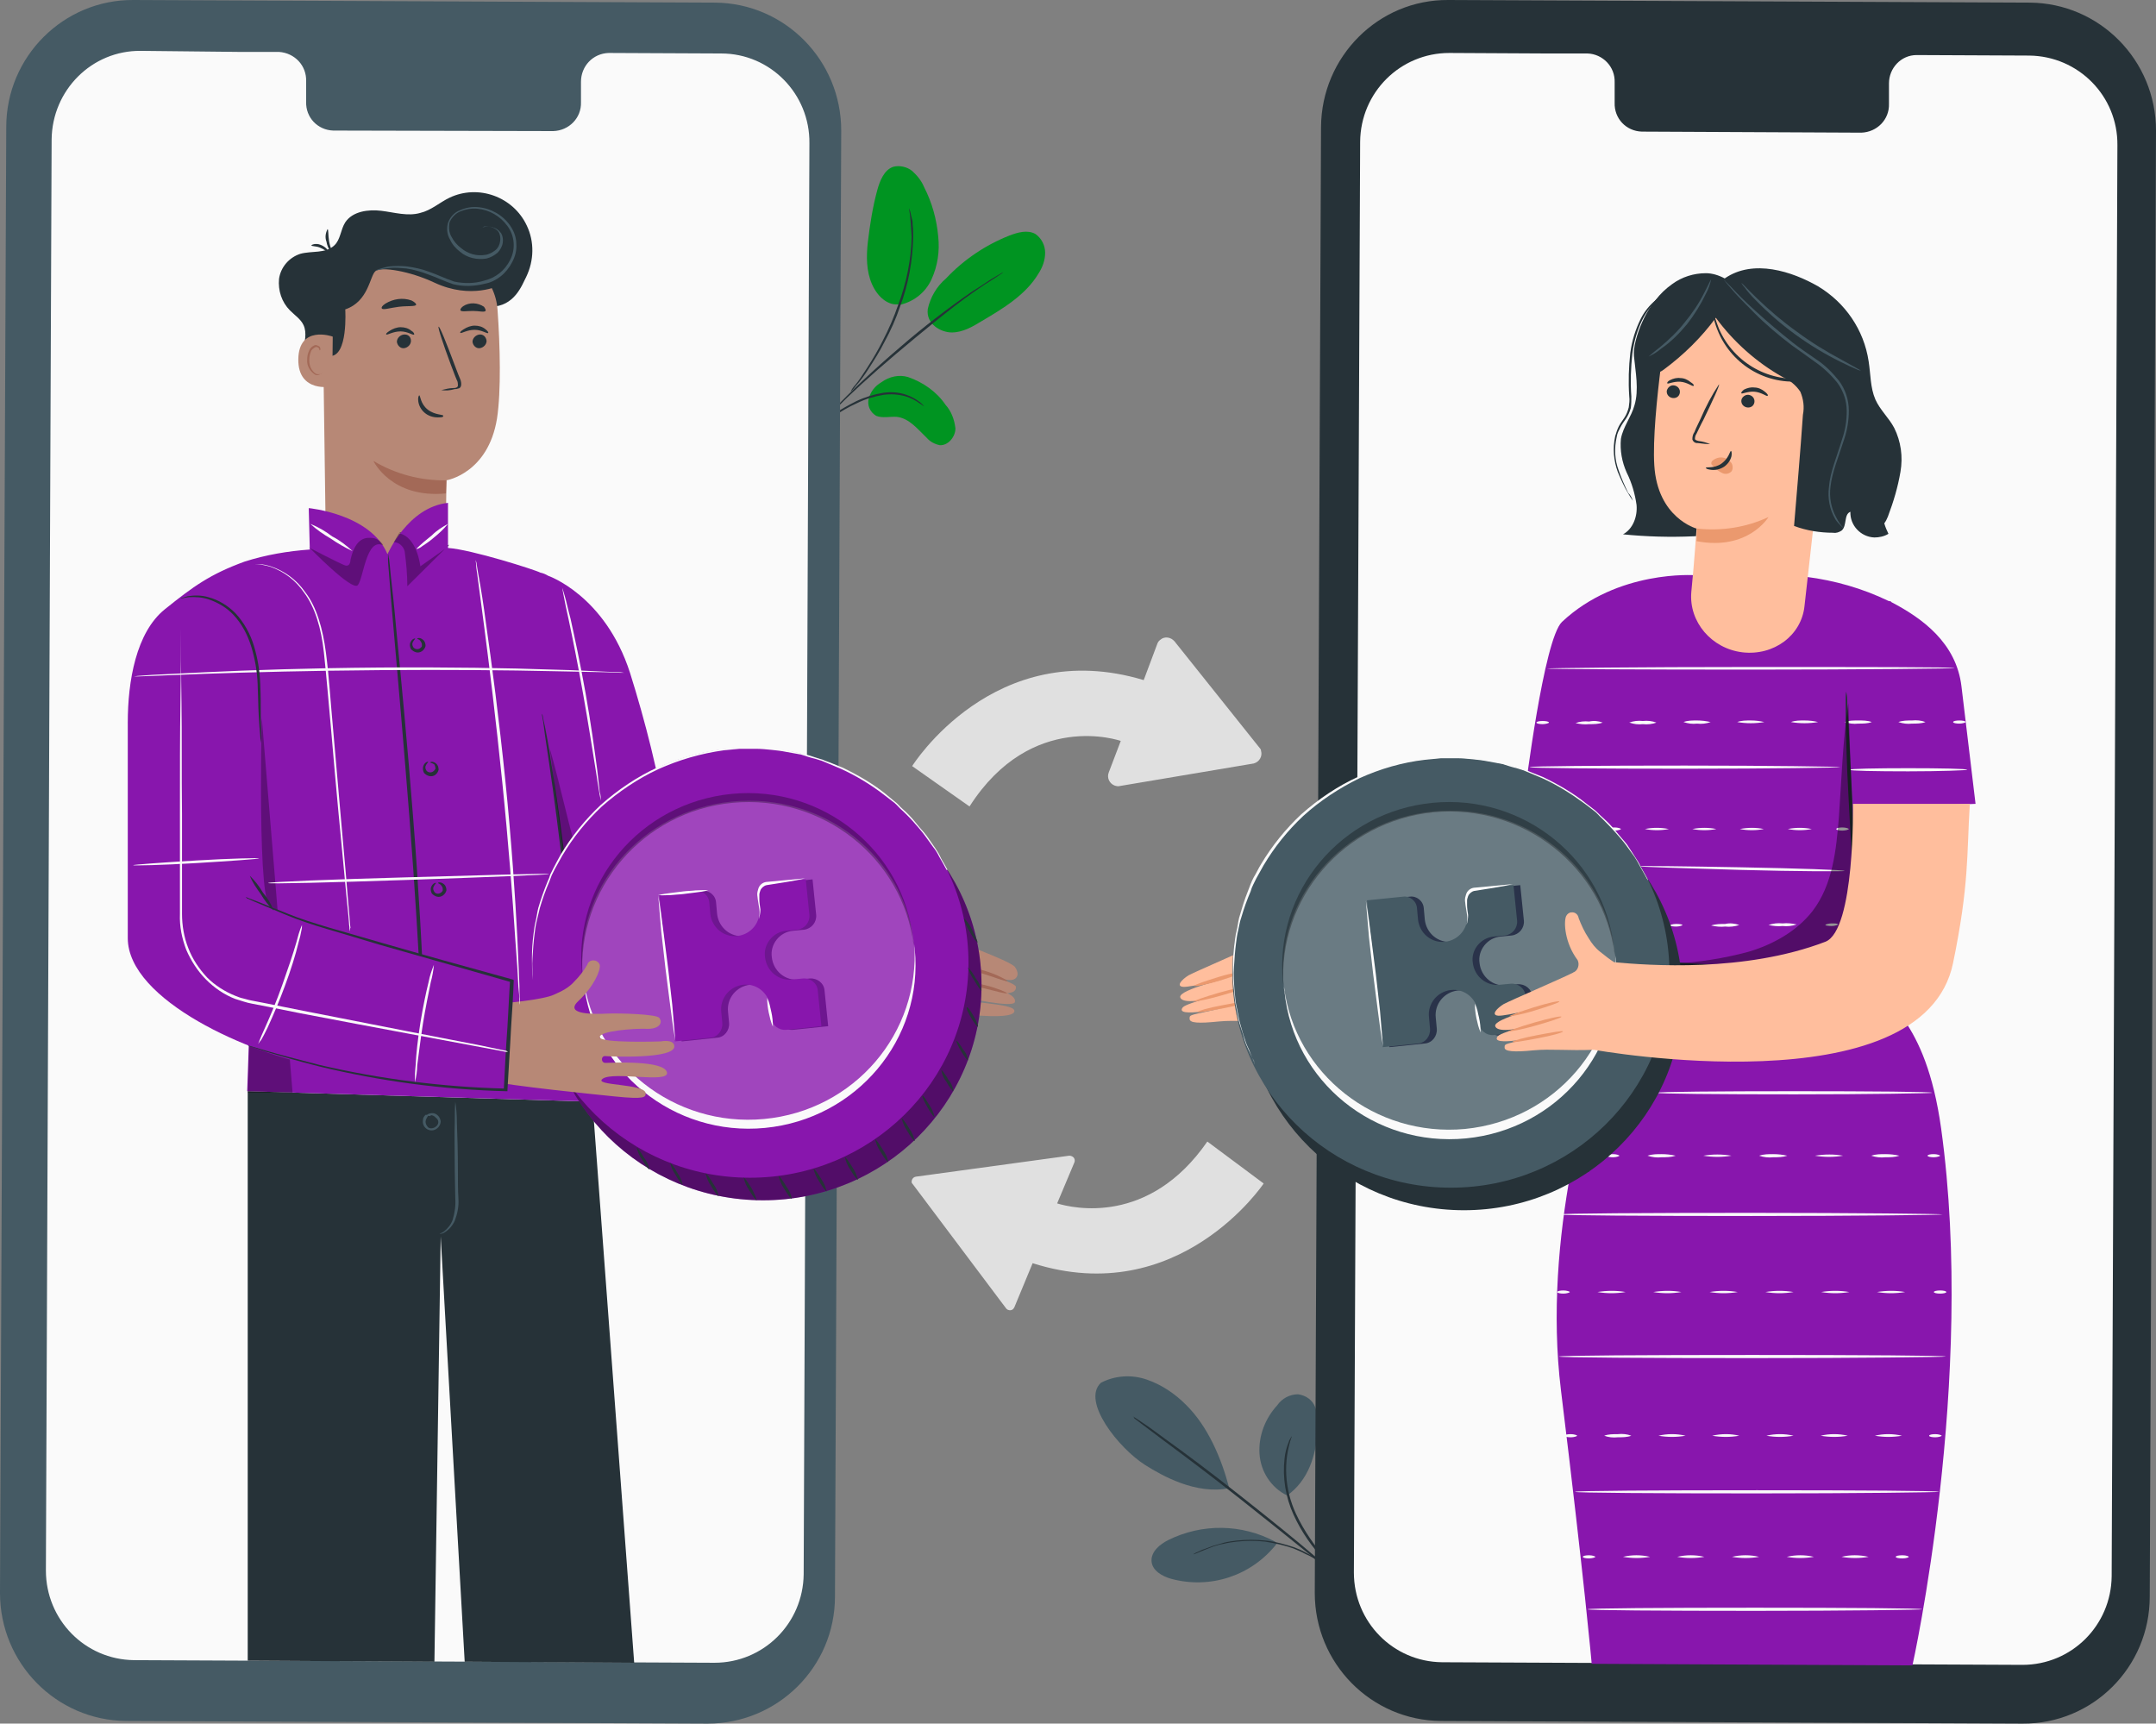 <svg width="339" height="271" viewBox="0 0 339 271" fill="none" xmlns="http://www.w3.org/2000/svg">
<rect x="0" y="0" width="339" height="271" fill="#808080" stroke="none"/>
<g clip-path="url(#clip0_22_180)">
<path d="M173.108 217.41C175.322 216.256 177.946 216.091 180.324 216.915C182.702 217.74 184.753 219.141 186.475 220.873C189.919 224.253 192.051 229.282 193.281 233.982C188.033 235.054 182.702 232.003 180.078 230.354C175.896 227.716 169.992 220.296 173.108 217.41Z" fill="#455A64"/>
<path d="M202.383 235.136C199.841 233.899 198.201 231.343 198.037 228.54C197.873 225.737 198.939 223.016 200.825 220.955C201.563 219.883 202.793 219.224 204.105 219.224C205.335 219.389 206.401 220.131 206.811 221.285C207.221 222.439 207.385 223.594 207.221 224.83C206.893 228.87 205.745 232.745 202.383 235.136Z" fill="#455A64"/>
<path d="M210.829 248.162C210.583 247.915 210.337 247.75 210.173 247.42L208.369 245.442C206.319 243.298 204.597 240.825 203.367 238.104C202.137 235.383 201.645 232.333 201.973 229.365C202.055 228.458 202.301 227.551 202.629 226.726C202.711 226.397 202.875 226.232 202.957 226.067C202.957 225.984 203.039 225.902 203.121 225.82C201.727 229.777 201.973 234.147 203.777 238.022C205.007 240.66 206.729 243.133 208.697 245.359L210.419 247.42C210.501 247.585 210.665 247.833 210.829 248.162Z" fill="#263238"/>
<path d="M178.11 222.687C178.274 222.769 178.356 222.852 178.52 222.934L179.504 223.594C180.406 224.171 181.636 225.078 183.195 226.232C186.311 228.458 190.493 231.591 195.085 235.218C199.677 238.846 203.777 242.144 206.647 244.617C208.123 245.854 209.271 246.843 210.091 247.585L210.994 248.41C211.076 248.492 211.24 248.575 211.322 248.74C211.158 248.657 211.076 248.575 210.994 248.492L210.009 247.75C209.189 247.008 207.959 246.101 206.483 244.865C203.531 242.474 199.431 239.176 194.839 235.548C190.247 231.921 186.065 228.788 182.949 226.479L179.34 223.758C178.93 223.429 178.602 223.181 178.356 223.016C178.356 222.852 178.192 222.769 178.11 222.687Z" fill="#263238"/>
<path d="M200.497 242.391C195.249 239.588 189.017 239.506 183.687 242.144C182.374 242.803 180.98 243.958 181.062 245.442C181.144 246.926 182.702 247.833 184.179 248.245C190.329 249.894 196.807 247.75 200.743 242.721" fill="#455A64"/>
<path d="M187.623 244.37C187.869 244.205 188.197 244.04 188.443 243.958C188.771 243.793 189.099 243.628 189.427 243.545C189.837 243.381 190.329 243.216 190.739 243.051C191.313 242.886 191.887 242.721 192.461 242.556C193.117 242.391 193.773 242.309 194.429 242.226C195.987 242.061 197.463 242.061 199.021 242.226C200.579 242.391 202.055 242.803 203.531 243.298C204.187 243.545 204.761 243.793 205.335 244.123C205.827 244.37 206.401 244.7 206.893 244.947C207.303 245.194 207.713 245.442 208.041 245.772C208.369 246.019 208.615 246.184 208.861 246.431C209.107 246.596 209.353 246.843 209.517 247.091C209.435 247.173 208.533 246.266 206.729 245.112C206.237 244.782 205.745 244.535 205.171 244.287C204.597 243.958 203.941 243.71 203.367 243.463C201.973 242.968 200.497 242.639 198.939 242.391C197.463 242.226 195.905 242.226 194.429 242.391C193.773 242.474 193.117 242.556 192.461 242.721C191.887 242.803 191.395 242.968 190.821 243.133C188.853 243.875 187.705 244.452 187.623 244.37Z" fill="#263238"/>
<path d="M142.767 59.279C145.145 60.103 147.277 61.587 148.671 63.648C149.573 64.638 150.065 65.957 150.229 67.358C150.229 68.677 149.081 70.079 147.769 69.997C146.949 69.832 146.211 69.419 145.719 68.842C144.325 67.523 143.013 65.792 141.045 65.545C139.979 65.462 138.749 65.792 137.765 65.38C136.781 64.803 136.289 63.648 136.617 62.577C136.945 61.505 137.601 60.68 138.585 60.103C139.815 59.196 141.373 58.867 142.767 59.279Z" fill="#009421"/>
<path d="M145.883 48.561C145.555 50.952 147.933 52.271 149.655 52.271C151.377 52.271 152.935 51.364 154.411 50.457C157.774 48.478 161.3 46.335 163.268 43.037C163.924 42.047 164.334 40.893 164.334 39.739C164.334 38.585 163.76 37.431 162.776 36.771C161.546 36.111 160.07 36.524 158.758 37.018C154.985 38.502 151.541 40.811 148.753 43.779C147.277 45.016 146.293 46.747 145.883 48.561Z" fill="#009421"/>
<path d="M141.209 47.984C143.505 47.571 145.473 46.087 146.457 43.944C147.441 41.8 147.769 39.492 147.523 37.183C147.277 34.462 146.539 31.824 145.309 29.433C144.899 28.444 144.243 27.619 143.423 26.877C142.603 26.218 141.455 25.971 140.471 26.218C138.995 26.712 138.339 28.444 137.929 29.928C137.191 32.649 136.781 35.369 136.453 38.09C136.207 40.316 136.207 42.625 137.109 44.686C138.011 46.747 139.733 48.148 141.455 47.819" fill="#009421"/>
<path d="M125.628 69.914C125.874 69.749 126.121 69.584 126.367 69.337L128.171 67.771C129.073 66.946 129.975 66.204 130.959 65.545C132.189 64.72 133.419 63.978 134.731 63.401C136.043 62.741 137.437 62.329 138.913 62.082C140.061 61.917 141.291 61.999 142.439 62.329C143.177 62.577 143.915 62.906 144.571 63.401C144.817 63.566 145.063 63.731 145.309 63.896C145.145 63.648 144.899 63.483 144.653 63.236C143.997 62.741 143.259 62.329 142.521 62.082C141.373 61.67 140.143 61.587 138.913 61.752C137.437 61.999 136.043 62.412 134.649 63.071C133.337 63.731 132.025 64.473 130.795 65.297C129.811 66.039 128.909 66.781 128.007 67.606C127.269 68.265 126.695 68.925 126.285 69.337C126.038 69.419 125.792 69.667 125.628 69.914Z" fill="#263238"/>
<path d="M127.023 68.677C127.105 68.595 127.269 68.513 127.351 68.43C127.515 68.183 127.843 67.936 128.171 67.606C128.909 66.864 129.893 65.792 131.205 64.473C133.747 61.917 136.699 59.196 140.881 55.651C144.899 52.271 149.573 48.396 152.853 46.087C153.591 45.593 154.247 45.098 154.904 44.686C155.56 44.273 156.052 43.944 156.462 43.696L157.446 43.037C157.528 42.954 157.692 42.872 157.774 42.789C157.61 42.872 157.528 42.872 157.446 42.954L156.462 43.532C156.052 43.779 155.478 44.109 154.904 44.521C154.329 44.933 153.591 45.345 152.853 45.84C148.917 48.561 145.145 51.446 141.537 54.579C137.273 58.207 133.665 61.67 131.123 64.308C129.893 65.627 128.909 66.699 128.171 67.523L127.433 68.43C127.187 68.43 127.105 68.595 127.023 68.677Z" fill="#263238"/>
<path d="M133.747 61.587C134.075 61.34 134.321 61.01 134.567 60.68C135.305 59.856 135.961 58.949 136.535 58.042C137.437 56.64 138.339 55.239 139.077 53.755C140.061 51.941 140.881 50.127 141.537 48.148C142.849 44.686 143.505 40.976 143.587 37.266C143.587 36.606 143.587 35.947 143.505 35.369C143.505 35.122 143.505 34.792 143.423 34.545C143.341 34.297 143.341 34.133 143.259 33.885C143.177 33.473 143.095 33.061 142.931 32.731C143.177 34.215 143.259 35.782 143.341 37.266C143.259 40.893 142.521 44.521 141.209 47.984C140.553 49.88 139.733 51.776 138.831 53.508C138.093 54.992 137.273 56.393 136.371 57.795C135.633 58.949 134.977 59.938 134.485 60.515C134.157 60.845 133.911 61.257 133.747 61.587Z" fill="#263238"/>
<path d="M318.007 271L226.574 270.588C215.586 270.505 206.729 261.519 206.729 250.471L207.713 19.952C207.795 8.904 216.734 -0.082 227.722 5.84585e-06L319.155 0.412C330.144 0.495 339 9.481 339 20.529L338.016 251.048C338.016 262.096 329.078 271.082 318.007 271Z" fill="#263238"/>
<path d="M319.073 8.739L301.361 8.657C298.901 8.657 297.014 10.718 297.014 13.109V16.324C297.097 18.798 295.128 20.776 292.668 20.859L258.145 20.694C255.685 20.611 253.799 18.633 253.881 16.159V12.944C253.963 10.471 251.995 8.492 249.617 8.409H243.385L227.886 8.327C220.178 8.327 213.946 14.511 213.864 22.26L212.88 247.256C212.88 255.005 219.03 261.271 226.738 261.354L318.007 261.766C325.715 261.766 331.948 255.583 332.03 247.833L332.932 22.837C333.014 15.088 326.782 8.822 319.073 8.739Z" fill="#FAFAFA"/>
<path d="M111.278 271L19.845 270.588C8.856 270.505 0 261.519 0 250.471L0.984 19.952C0.984 8.904 10.004 -0.083 20.993 -0L112.426 0.412C123.414 0.495 132.271 9.481 132.271 20.529L131.287 251.048C131.287 262.096 122.266 271 111.278 271Z" fill="#455A64"/>
<path d="M113.41 8.409L95.697 8.327C93.237 8.409 91.351 10.388 91.351 12.862V16.077C91.433 18.55 89.465 20.529 87.005 20.611L52.4 20.529C49.94 20.447 48.054 18.468 48.136 15.995V12.779C48.218 10.306 46.332 8.327 43.871 8.162H37.639L22.141 7.997C14.432 7.915 8.2 14.181 8.118 21.931L7.216 246.926C7.216 254.676 13.367 260.942 21.075 261.024L112.344 261.436C120.052 261.436 126.284 255.253 126.366 247.503L127.268 22.508C127.35 14.758 121.118 8.409 113.41 8.409Z" fill="#FAFAFA"/>
<path d="M88.645 62.906C88.727 63.236 87.333 64.061 85.365 64.803C83.397 65.545 81.757 65.792 81.675 65.462C81.593 65.132 82.987 64.308 84.955 63.566C86.923 62.824 88.481 62.577 88.645 62.906Z" fill="#FAFAFA"/>
<path d="M242.155 122.927C242.155 122.927 242.155 141.642 237.48 143.456C224.77 148.32 209.599 147.166 204.269 146.671C203.613 146.259 202.875 145.682 202.055 145.023C201.317 144.445 200.743 143.703 200.251 142.961C199.595 141.972 199.103 140.9 198.693 139.828C198.611 139.251 198.119 138.839 197.545 138.922C197.217 138.922 196.889 139.169 196.725 139.499C196.315 140.406 196.479 143.621 198.529 146.424C198.857 147.084 198.611 147.991 197.955 148.32C197.873 148.32 197.791 148.403 197.791 148.403C195.659 149.475 188.115 152.69 186.885 153.35C185.819 154.009 184.835 155.081 186.065 155.163C187.295 155.246 193.609 153.679 193.609 153.679C193.609 153.679 185.245 155.576 185.573 156.812C185.819 157.637 188.115 157.802 193.527 155.988C193.527 155.988 186.639 157.637 185.983 158.379C184.507 160.193 192.789 158.379 192.789 158.379C186.967 159.698 187.049 159.451 187.049 160.193C187.049 160.852 188.443 160.935 191.641 160.605C194.265 160.357 197.053 160.687 201.071 160.522C201.071 160.522 252.897 169.839 257.571 146.836C260.113 134.469 259.703 129.852 260.195 121.855" fill="#FFBE9D"/>
<path d="M196.233 157.472C196.233 157.637 194.511 158.131 192.297 158.544C190.083 158.956 188.279 159.286 188.279 159.121C188.279 158.956 190.001 158.461 192.215 158.049C194.429 157.637 196.233 157.307 196.233 157.472Z" fill="#EB996E"/>
<path d="M195.987 155.163C195.987 155.328 194.183 155.905 191.887 156.565C189.591 157.225 187.623 157.554 187.623 157.472C187.623 157.389 189.427 156.73 191.723 156.07C194.019 155.411 195.905 155.081 195.987 155.163Z" fill="#EB996E"/>
<path d="M195.659 152.772C195.659 152.937 193.937 153.514 191.805 154.174C189.673 154.834 187.787 155.163 187.787 154.998C187.787 154.834 189.509 154.256 191.641 153.597C193.773 152.937 195.577 152.69 195.659 152.772Z" fill="#EB996E"/>
<path d="M310.627 126.39C310.627 126.39 310.299 123.587 308.413 107.922C307.593 101.079 302.263 97.204 297.343 94.648V94.566L296.933 94.483C292.832 92.504 288.486 91.268 283.976 90.691L266.509 90.443C266.509 90.443 254.373 89.536 245.599 97.781C242.729 100.502 239.776 124.658 239.776 124.658L248.469 127.791L248.387 124.246C248.387 124.246 248.059 131.501 250.437 135.706L256.095 145.682L252.405 163.243C250.109 169.921 242.483 194.408 245.435 218.564C249.125 248.575 250.273 261.601 250.273 261.601L300.705 261.848C300.705 261.848 310.709 216.998 305.215 177.424C302.755 159.78 295.948 157.884 294.964 154.092L296.03 126.967L310.627 126.39Z" fill="#8816AD"/>
<path d="M307.347 105.036C307.347 105.119 292.996 105.284 275.284 105.284C257.571 105.284 243.221 105.201 243.221 105.119C243.221 105.036 257.571 104.871 275.284 104.871C292.996 104.871 307.347 104.871 307.347 105.036Z" fill="#FAFAFA"/>
<path d="M243.549 113.611C243.549 113.693 243.057 113.858 242.565 113.858C242.073 113.858 241.581 113.775 241.581 113.611C241.581 113.446 242.073 113.363 242.565 113.363C243.057 113.363 243.549 113.446 243.549 113.611Z" fill="#FAFAFA"/>
<path d="M251.995 113.611C251.339 113.858 250.601 113.858 249.863 113.858C249.125 113.94 248.469 113.858 247.731 113.693C248.387 113.446 249.125 113.363 249.863 113.446C250.601 113.281 251.339 113.363 251.995 113.611Z" fill="#FAFAFA"/>
<path d="M260.441 113.611C259.785 113.858 259.047 113.94 258.309 113.858C257.571 113.94 256.915 113.858 256.177 113.611C256.833 113.363 257.571 113.281 258.309 113.363C259.047 113.281 259.785 113.363 260.441 113.611Z" fill="#FAFAFA"/>
<path d="M268.969 113.528C268.313 113.775 267.575 113.858 266.837 113.775C266.099 113.858 265.443 113.775 264.705 113.528C265.361 113.281 266.099 113.281 266.837 113.281C267.493 113.281 268.231 113.363 268.969 113.528Z" fill="#FAFAFA"/>
<path d="M277.416 113.528C276.022 113.775 274.546 113.775 273.152 113.528C273.808 113.281 274.546 113.281 275.284 113.281C276.022 113.281 276.678 113.363 277.416 113.528Z" fill="#FAFAFA"/>
<path d="M285.862 113.528C284.468 113.775 282.992 113.775 281.598 113.528C282.254 113.281 282.992 113.281 283.73 113.281C284.468 113.281 285.206 113.363 285.862 113.528Z" fill="#FAFAFA"/>
<path d="M294.308 113.528C293.652 113.775 292.914 113.775 292.176 113.775C291.438 113.858 290.782 113.775 290.044 113.528C290.7 113.281 291.438 113.281 292.176 113.281C292.914 113.281 293.652 113.281 294.308 113.528Z" fill="#FAFAFA"/>
<path d="M302.755 113.528C302.099 113.775 301.361 113.775 300.623 113.775C299.885 113.858 299.229 113.775 298.491 113.528C299.147 113.281 299.885 113.281 300.623 113.281C301.361 113.198 302.099 113.281 302.755 113.528Z" fill="#FAFAFA"/>
<path d="M309.069 113.528C309.069 113.611 308.577 113.775 308.085 113.775C307.593 113.775 307.101 113.693 307.101 113.528C307.101 113.363 307.593 113.281 308.085 113.281C308.577 113.281 309.069 113.363 309.069 113.528Z" fill="#FAFAFA"/>
<path d="M289.388 120.618C289.388 120.701 278.4 120.866 264.951 120.866C251.503 120.866 240.515 120.783 240.515 120.618C240.515 120.454 251.503 120.371 264.951 120.371C278.4 120.371 289.388 120.536 289.388 120.618Z" fill="#FAFAFA"/>
<path d="M309.315 121.031C309.315 121.113 305.133 121.278 300.049 121.278C294.964 121.278 290.782 121.196 290.782 121.031C290.782 120.866 294.964 120.783 300.049 120.783C305.133 120.783 309.315 120.866 309.315 121.031Z" fill="#FAFAFA"/>
<path d="M290.044 136.943C290.044 137.025 282.746 137.025 273.808 136.778C264.869 136.531 257.571 136.283 257.571 136.201C257.571 136.118 264.869 136.201 273.808 136.366C282.746 136.531 290.044 136.778 290.044 136.943Z" fill="#FAFAFA"/>
<path d="M303.821 171.817C303.821 171.9 294.144 172.065 282.172 172.065C270.2 172.065 260.523 171.982 260.523 171.817C260.523 171.653 270.2 171.57 282.172 171.57C294.144 171.57 303.821 171.653 303.821 171.817Z" fill="#FAFAFA"/>
<path d="M305.461 190.945C305.461 191.027 292.012 191.192 275.366 191.192C258.719 191.192 245.271 191.11 245.271 190.945C245.271 190.78 258.719 190.698 275.366 190.698C292.012 190.698 305.461 190.862 305.461 190.945Z" fill="#FAFAFA"/>
<path d="M305.953 213.288C305.953 213.37 292.34 213.535 275.53 213.535C258.719 213.535 245.107 213.453 245.107 213.288C245.107 213.123 258.719 213.04 275.53 213.04C292.34 213.04 305.953 213.123 305.953 213.288Z" fill="#FAFAFA"/>
<path d="M304.887 234.559C304.887 234.641 292.094 234.806 276.268 234.806C260.441 234.806 247.649 234.724 247.649 234.559C247.649 234.394 260.441 234.312 276.268 234.312C292.094 234.312 304.887 234.394 304.887 234.559Z" fill="#FAFAFA"/>
<path d="M302.263 253.027C302.263 253.109 290.454 253.274 275.94 253.274C261.425 253.274 249.617 253.192 249.617 253.027C249.617 252.862 261.425 252.779 275.94 252.779C290.454 252.779 302.263 252.862 302.263 253.027Z" fill="#FAFAFA"/>
<path d="M254.865 130.347C254.865 130.43 254.373 130.594 253.881 130.594C253.389 130.594 252.897 130.512 252.897 130.347C252.897 130.182 253.389 130.1 253.881 130.1C254.373 130.1 254.865 130.265 254.865 130.347Z" fill="#FAFAFA"/>
<path d="M262.409 130.347C261.179 130.594 259.867 130.594 258.637 130.347C259.867 130.1 261.097 130.1 262.409 130.347Z" fill="#FAFAFA"/>
<path d="M269.872 130.347C268.642 130.594 267.329 130.594 266.099 130.347C267.329 130.1 268.642 130.1 269.872 130.347Z" fill="#FAFAFA"/>
<path d="M277.334 130.347C276.104 130.594 274.792 130.594 273.562 130.347C274.874 130.1 276.104 130.1 277.334 130.347Z" fill="#FAFAFA"/>
<path d="M284.878 130.347C283.648 130.594 282.336 130.594 281.106 130.347C282.336 130.1 283.648 130.1 284.878 130.347Z" fill="#FAFAFA"/>
<path d="M290.7 130.347C290.7 130.43 290.208 130.594 289.716 130.594C289.224 130.594 288.732 130.512 288.732 130.347C288.732 130.182 289.224 130.1 289.716 130.1C290.208 130.1 290.7 130.265 290.7 130.347Z" fill="#FAFAFA"/>
<path d="M264.541 145.435C264.541 145.517 264.049 145.682 263.557 145.682C263.065 145.682 262.573 145.6 262.573 145.517C262.573 145.435 262.983 145.27 263.557 145.27C264.131 145.27 264.541 145.352 264.541 145.435Z" fill="#FAFAFA"/>
<path d="M273.48 145.435C272.742 145.682 272.004 145.765 271.266 145.682C270.528 145.765 269.79 145.682 269.052 145.517C269.79 145.27 270.528 145.27 271.266 145.27C272.004 145.105 272.742 145.187 273.48 145.435Z" fill="#FAFAFA"/>
<path d="M282.5 145.352C281.762 145.6 281.024 145.682 280.286 145.6C279.548 145.682 278.81 145.6 278.072 145.435C278.81 145.187 279.548 145.105 280.286 145.187C281.024 145.105 281.762 145.187 282.5 145.352Z" fill="#FAFAFA"/>
<path d="M288.978 145.352C288.978 145.435 288.486 145.6 287.994 145.6C287.502 145.6 287.01 145.517 287.01 145.435C287.01 145.352 287.502 145.187 287.994 145.187C288.486 145.187 288.978 145.187 288.978 145.352Z" fill="#FAFAFA"/>
<path d="M254.619 181.711C254.619 181.793 254.127 181.958 253.635 181.958C253.143 181.958 252.651 181.876 252.651 181.711C252.651 181.546 253.143 181.464 253.635 181.464C254.127 181.464 254.619 181.629 254.619 181.711Z" fill="#FAFAFA"/>
<path d="M263.475 181.711C262.737 181.958 261.999 181.958 261.261 181.958C260.523 182.041 259.785 181.958 259.047 181.711C259.785 181.464 260.523 181.464 261.261 181.464C261.999 181.464 262.737 181.546 263.475 181.711Z" fill="#FAFAFA"/>
<path d="M272.25 181.711C270.774 181.958 269.298 181.958 267.821 181.711C269.298 181.464 270.774 181.464 272.25 181.711Z" fill="#FAFAFA"/>
<path d="M281.024 181.711C280.286 181.958 279.548 181.958 278.81 181.958C278.072 182.041 277.334 181.958 276.596 181.711C277.334 181.464 278.072 181.464 278.81 181.464C279.548 181.464 280.286 181.546 281.024 181.711Z" fill="#FAFAFA"/>
<path d="M289.798 181.711C288.322 181.958 286.846 181.958 285.37 181.711C286.928 181.464 288.404 181.464 289.798 181.711Z" fill="#FAFAFA"/>
<path d="M298.655 181.711C297.917 181.958 297.178 181.958 296.44 181.958C295.702 182.041 294.964 181.958 294.226 181.711C294.964 181.464 295.702 181.464 296.44 181.464C297.178 181.464 297.917 181.546 298.655 181.711Z" fill="#FAFAFA"/>
<path d="M305.051 181.711C305.051 181.793 304.559 181.958 304.067 181.958C303.575 181.958 303.083 181.876 303.083 181.711C303.083 181.546 303.575 181.464 304.067 181.464C304.559 181.464 305.051 181.629 305.051 181.711Z" fill="#FAFAFA"/>
<path d="M246.829 203.147C246.829 203.229 246.337 203.394 245.845 203.394C245.353 203.394 244.861 203.312 244.861 203.147C244.861 202.982 245.353 202.9 245.845 202.9C246.337 202.9 246.829 203.064 246.829 203.147Z" fill="#FAFAFA"/>
<path d="M255.603 203.147C254.127 203.394 252.651 203.394 251.175 203.147C252.651 202.9 254.209 202.9 255.603 203.147Z" fill="#FAFAFA"/>
<path d="M264.377 203.147C262.901 203.394 261.425 203.394 259.949 203.147C261.507 202.9 262.983 202.9 264.377 203.147Z" fill="#FAFAFA"/>
<path d="M273.234 203.147C271.758 203.394 270.282 203.394 268.805 203.147C270.282 202.9 271.758 202.9 273.234 203.147Z" fill="#FAFAFA"/>
<path d="M282.008 203.147C280.532 203.394 279.056 203.394 277.58 203.147C279.056 202.9 280.532 202.9 282.008 203.147Z" fill="#FAFAFA"/>
<path d="M290.782 203.147C289.306 203.394 287.83 203.394 286.354 203.147C287.83 202.9 289.306 202.9 290.782 203.147Z" fill="#FAFAFA"/>
<path d="M299.557 203.147C298.081 203.394 296.604 203.394 295.128 203.147C296.604 202.9 298.163 202.9 299.557 203.147Z" fill="#FAFAFA"/>
<path d="M305.051 203.394C305.594 203.394 306.035 203.284 306.035 203.147C306.035 203.01 305.594 202.9 305.051 202.9C304.507 202.9 304.067 203.01 304.067 203.147C304.067 203.284 304.507 203.394 305.051 203.394Z" fill="#FAFAFA"/>
<path d="M247.977 225.737C247.977 225.82 247.485 225.984 246.993 225.984C246.501 225.984 246.009 225.902 246.009 225.737C246.009 225.572 246.501 225.49 246.993 225.49C247.485 225.49 247.977 225.655 247.977 225.737Z" fill="#FAFAFA"/>
<path d="M256.505 225.737C255.849 225.984 255.111 225.984 254.373 225.984C253.635 226.067 252.897 225.984 252.241 225.737C252.897 225.49 253.635 225.49 254.373 225.49C255.111 225.407 255.849 225.49 256.505 225.737Z" fill="#FAFAFA"/>
<path d="M265.033 225.737C263.639 225.984 262.163 225.984 260.769 225.737C262.163 225.407 263.639 225.407 265.033 225.737Z" fill="#FAFAFA"/>
<path d="M273.48 225.737C272.086 225.984 270.61 225.984 269.216 225.737C270.692 225.407 272.086 225.407 273.48 225.737Z" fill="#FAFAFA"/>
<path d="M282.008 225.737C280.614 225.984 279.138 225.984 277.744 225.737C279.138 225.407 280.614 225.407 282.008 225.737Z" fill="#FAFAFA"/>
<path d="M290.536 225.737C289.142 225.984 287.666 225.984 286.272 225.737C287.666 225.407 289.142 225.407 290.536 225.737Z" fill="#FAFAFA"/>
<path d="M299.065 225.737C297.671 225.984 296.194 225.984 294.8 225.737C296.194 225.407 297.589 225.407 299.065 225.737Z" fill="#FAFAFA"/>
<path d="M305.297 225.737C305.297 225.82 304.805 225.984 304.313 225.984C303.821 225.984 303.329 225.902 303.329 225.737C303.329 225.572 303.821 225.49 304.313 225.49C304.805 225.49 305.297 225.655 305.297 225.737Z" fill="#FAFAFA"/>
<path d="M250.847 244.782C250.847 244.865 250.355 245.03 249.863 245.03C249.371 245.03 248.879 244.947 248.879 244.782C248.879 244.617 249.371 244.535 249.863 244.535C250.355 244.535 250.847 244.7 250.847 244.782Z" fill="#FAFAFA"/>
<path d="M259.457 244.782C258.063 245.03 256.587 245.03 255.193 244.782C256.587 244.452 257.981 244.452 259.457 244.782Z" fill="#FAFAFA"/>
<path d="M267.985 244.782C266.591 245.03 265.115 245.03 263.721 244.782C265.115 244.452 266.591 244.452 267.985 244.782Z" fill="#FAFAFA"/>
<path d="M276.596 244.782C275.202 245.03 273.726 245.03 272.332 244.782C273.726 244.452 275.202 244.452 276.596 244.782Z" fill="#FAFAFA"/>
<path d="M285.206 244.782C283.812 245.03 282.336 245.03 280.942 244.782C282.336 244.452 283.812 244.452 285.206 244.782Z" fill="#FAFAFA"/>
<path d="M293.816 244.782C292.422 245.03 290.946 245.03 289.552 244.782C290.864 244.452 292.34 244.452 293.816 244.782Z" fill="#FAFAFA"/>
<path d="M300.131 244.782C300.131 244.865 299.721 245.03 299.147 245.03C298.573 245.03 298.081 244.947 298.081 244.782C298.081 244.617 298.573 244.535 299.147 244.535C299.721 244.535 300.131 244.7 300.131 244.782Z" fill="#FAFAFA"/>
<path d="M289.47 151.041C289.06 151.206 288.568 151.288 288.158 151.288C287.256 151.453 286.026 151.618 284.468 151.783C280.368 152.195 276.268 152.36 272.168 152.278C268.067 152.195 263.967 151.866 259.867 151.371C258.309 151.124 257.079 150.959 256.177 150.794C255.685 150.711 255.275 150.629 254.865 150.464C255.357 150.464 255.767 150.464 256.259 150.546L259.949 150.959C263.065 151.288 267.411 151.618 272.168 151.783C276.924 151.948 281.27 151.701 284.468 151.453L288.158 151.124C288.568 151.041 289.06 151.041 289.47 151.041Z" fill="#263238"/>
<path d="M291.52 140.406C291.438 139.993 291.356 139.581 291.356 139.169C291.356 138.262 291.274 137.108 291.192 135.789C291.028 132.82 290.864 128.863 290.618 124.576C290.372 120.289 290.29 116.249 290.208 113.363C290.208 111.879 290.208 110.725 290.208 109.983C290.208 109.571 290.208 109.158 290.29 108.746C290.372 109.158 290.454 109.571 290.454 109.983C290.454 110.89 290.536 112.044 290.618 113.363C290.782 116.331 290.946 120.289 291.192 124.576C291.438 128.863 291.52 132.903 291.602 135.789C291.602 137.19 291.602 138.344 291.602 139.169C291.684 139.581 291.602 139.993 291.52 140.406Z" fill="#263238"/>
<g opacity="0.4">
<path d="M263.065 151.536C267.083 151.288 271.02 150.711 274.956 149.639C278.81 148.485 282.5 146.424 284.96 143.291C288.158 139.169 288.732 133.645 289.142 128.451C289.552 122.762 289.716 116.744 290.618 110.56L291.684 139.169V152.36L277.744 158.296L263.065 151.536Z" fill="black"/>
</g>
<path d="M230.182 190.285C249.158 190.285 264.541 175.151 264.541 156.483C264.541 137.814 249.158 122.68 230.182 122.68C211.206 122.68 195.823 137.814 195.823 156.483C195.823 175.151 211.206 190.285 230.182 190.285Z" fill="#263238"/>
<path d="M228.132 186.74C247.108 186.74 262.491 171.606 262.491 152.937C262.491 134.269 247.108 119.134 228.132 119.134C209.156 119.134 193.773 134.269 193.773 152.937C193.773 171.606 209.156 186.74 228.132 186.74Z" fill="#455A64"/>
<path opacity="0.2" d="M229.179 177.726C243.608 176.978 254.728 165.129 254.017 151.259C253.306 137.389 241.033 126.752 226.605 127.499C212.176 128.247 201.056 140.096 201.767 153.966C202.478 167.836 214.751 178.473 229.179 177.726Z" fill="white"/>
<path d="M230.346 177.506C216.242 178.825 203.613 168.849 201.891 155.163C201.891 155.411 201.891 155.658 201.973 155.905C203.367 170.086 216.16 180.392 230.51 178.99C244.861 177.589 255.439 165.057 254.045 150.876C254.045 150.629 253.963 150.382 253.963 150.134C254.865 163.985 244.533 176.105 230.346 177.506Z" fill="#FAFAFA"/>
<path opacity="0.3" d="M225.426 127.709C239.53 126.39 252.159 136.366 253.881 150.052C253.881 149.804 253.881 149.557 253.799 149.31C252.405 135.211 239.612 124.823 225.262 126.225C210.911 127.626 200.333 140.158 201.727 154.339C201.727 154.586 201.809 154.834 201.809 155.081C200.907 141.23 211.321 129.11 225.426 127.709Z" fill="black"/>
<path d="M259.129 138.427C259.047 138.344 259.047 138.262 258.965 138.18C258.883 138.015 258.719 137.767 258.555 137.437L257.899 136.283C257.653 135.789 257.325 135.211 256.997 134.717L255.685 132.903C255.193 132.243 254.619 131.584 253.963 130.842C253.307 130.1 252.569 129.358 251.831 128.616C251.421 128.286 251.093 127.791 250.601 127.462L249.207 126.39C247.075 124.823 244.861 123.422 242.483 122.35L240.515 121.525C240.187 121.361 239.859 121.278 239.53 121.113L238.464 120.783C237.726 120.618 236.988 120.371 236.25 120.124L233.954 119.712C233.134 119.547 232.396 119.464 231.576 119.382C230.756 119.299 229.936 119.217 229.116 119.217H226.574L224.032 119.464C220.506 119.876 217.062 120.866 213.782 122.35C210.583 123.916 207.549 125.895 204.925 128.286C202.465 130.594 200.415 133.15 198.693 136.036L197.545 138.097L197.299 138.592L197.053 139.086C196.889 139.416 196.725 139.828 196.643 140.158C196.069 141.477 195.577 142.879 195.167 144.281C194.921 144.94 194.839 145.682 194.675 146.342C194.511 147.001 194.429 147.661 194.347 148.32C194.183 149.557 194.101 150.794 194.019 152.113C193.937 153.267 194.019 154.421 194.101 155.576C194.183 156.565 194.265 157.637 194.511 158.626C194.675 159.533 194.839 160.44 195.085 161.264C195.331 162.089 195.495 162.748 195.741 163.408C195.905 163.985 196.151 164.562 196.397 165.057L196.889 166.294L197.217 167.036C197.217 167.118 197.299 167.2 197.299 167.283C197.299 167.283 197.217 167.2 197.217 167.036C197.217 166.871 197.053 166.623 196.889 166.294C196.725 165.964 196.561 165.552 196.315 165.057C196.069 164.562 195.823 163.985 195.659 163.408C195.495 162.748 195.249 162.006 195.003 161.264C194.757 160.522 194.593 159.615 194.429 158.626C194.183 157.637 194.101 156.565 194.019 155.576C193.855 154.421 193.855 153.267 193.855 152.113C193.855 150.876 193.937 149.557 194.101 148.32C194.183 147.661 194.265 147.001 194.429 146.342C194.593 145.682 194.675 144.94 194.839 144.281C195.249 142.879 195.659 141.477 196.233 140.076L196.643 139.004L196.889 138.427L197.135 137.932C197.545 137.273 197.873 136.531 198.283 135.871C200.005 132.985 202.137 130.347 204.597 128.039C207.303 125.648 210.337 123.587 213.618 122.103C216.898 120.619 220.424 119.629 223.95 119.217L226.492 118.97H229.034C229.854 118.97 230.674 119.052 231.494 119.134C232.314 119.217 233.134 119.299 233.954 119.464L236.25 119.959C236.988 120.124 237.726 120.371 238.464 120.619L239.53 120.948C239.859 121.031 240.269 121.196 240.597 121.361L242.647 122.185C245.025 123.339 247.321 124.658 249.371 126.307L250.765 127.379C251.175 127.709 251.585 128.204 251.995 128.533C252.733 129.193 253.471 129.935 254.127 130.759C254.701 131.501 255.357 132.161 255.849 132.821L257.079 134.717C257.407 135.211 257.735 135.706 257.981 136.283L258.637 137.437L259.047 138.18C259.047 138.18 259.129 138.344 259.129 138.427Z" fill="#FAFAFA"/>
<path d="M249.863 184.267C249.781 184.349 249.207 183.607 248.633 182.618C248.223 182.041 247.977 181.381 247.813 180.722C247.895 180.639 248.469 181.381 249.043 182.371C249.453 182.948 249.699 183.607 249.863 184.267Z" fill="#263238"/>
<path d="M236.004 147.249L237.726 147.084C238.874 146.919 239.694 145.929 239.612 144.775L239.038 139.169L233.462 139.746C232.314 139.911 231.494 140.9 231.576 142.054L231.74 143.786C231.986 145.929 230.428 147.826 228.296 148.073C226.164 148.32 224.278 146.754 224.032 144.61L223.868 142.796C223.786 141.642 222.72 140.818 221.654 140.983L215.996 141.56L218.456 164.645L224.032 164.068C225.18 163.985 226 162.913 225.918 161.759L225.754 160.028C225.508 157.884 227.066 155.988 229.198 155.74C231.33 155.493 233.216 157.06 233.462 159.203L233.626 160.935C233.708 162.089 234.774 162.913 235.922 162.831L241.499 162.254L240.924 156.647C240.842 155.493 239.776 154.669 238.628 154.751L236.906 154.916C234.774 155.163 232.888 153.597 232.642 151.453C232.314 149.392 233.872 147.413 236.004 147.249Z" fill="#2A334A"/>
<path d="M234.938 147.249L236.66 147.084C237.808 146.919 238.628 145.929 238.546 144.775L237.972 139.169L232.396 139.746C231.248 139.911 230.428 140.9 230.51 142.054L230.674 143.786C230.92 145.929 229.362 147.826 227.23 148.073C225.098 148.32 223.212 146.754 222.966 144.61L222.802 142.796C222.72 141.642 221.654 140.818 220.588 140.983L214.93 141.56L217.39 164.645L222.966 164.068C224.114 163.985 224.934 162.913 224.852 161.759L224.688 159.945C224.442 157.802 226 155.905 228.132 155.658C230.264 155.411 232.15 156.977 232.396 159.121L232.56 160.852C232.642 162.006 233.708 162.831 234.856 162.748L240.432 162.171L239.858 156.565C239.776 155.411 238.71 154.586 237.562 154.669L235.84 154.834C233.708 155.081 231.822 153.514 231.576 151.371C231.248 149.392 232.806 147.413 234.938 147.249Z" fill="#455A64"/>
<path d="M214.766 141.642C215.094 143.538 215.34 145.435 215.586 147.331L216.324 153.102L216.98 158.873C217.144 160.77 217.308 162.748 217.472 164.645C217.144 162.748 216.898 160.852 216.652 158.956L215.914 153.185L215.258 147.413C215.094 145.517 214.93 143.538 214.766 141.642Z" fill="white"/>
<path d="M231.904 157.802C232.232 158.544 232.396 159.286 232.56 160.028C232.724 160.77 232.806 161.512 232.806 162.336C232.478 161.594 232.314 160.852 232.15 160.11C231.986 159.286 231.904 158.544 231.904 157.802Z" fill="white"/>
<path d="M237.89 139.004C235.84 139.499 233.79 139.746 231.822 140.076C231.412 140.158 231.002 140.488 230.838 140.9C230.756 141.148 230.674 141.395 230.674 141.56C230.674 141.807 230.674 142.054 230.674 142.302C230.674 142.796 230.756 143.291 230.838 143.868C230.838 144.363 230.756 144.94 230.592 145.435C230.674 144.94 230.756 144.445 230.674 143.868C230.592 143.374 230.51 142.879 230.428 142.302C230.428 142.054 230.346 141.807 230.346 141.477C230.346 141.23 230.428 140.9 230.51 140.653C230.674 140.076 231.166 139.664 231.74 139.581C233.79 139.416 235.84 139.169 237.89 139.004Z" fill="white"/>
<path d="M291.356 126.39C291.356 126.39 291.684 146.259 287.01 148.073C274.3 152.937 259.129 151.783 253.799 151.288C253.143 150.876 252.405 150.299 251.585 149.639C250.847 149.062 250.273 148.32 249.781 147.496C249.125 146.507 248.633 145.435 248.223 144.363C248.141 143.786 247.649 143.374 247.075 143.456C246.747 143.456 246.419 143.703 246.255 144.033C245.845 144.94 246.009 148.238 248.059 150.959C248.387 151.618 248.141 152.525 247.485 152.855C247.403 152.855 247.321 152.937 247.321 152.937C245.189 154.009 237.644 157.225 236.414 157.884C235.348 158.544 234.364 159.615 235.594 159.698C236.824 159.78 243.139 158.214 243.139 158.214C243.139 158.214 234.774 160.11 235.102 161.347C235.348 162.171 237.644 162.336 243.057 160.522C243.057 160.522 236.168 162.171 235.512 162.913C234.036 164.727 242.319 162.913 242.319 162.913C236.496 164.232 236.578 163.985 236.578 164.727C236.578 165.304 237.972 165.469 241.171 165.139C243.795 164.892 246.583 165.222 250.601 165.057C250.601 165.057 302.427 174.373 307.101 151.371C309.643 139.004 309.233 134.387 309.725 126.39" fill="#FFBE9D"/>
<path d="M245.763 162.171C245.763 162.336 244.041 162.831 241.827 163.243C239.612 163.655 237.808 163.985 237.808 163.82C237.808 163.655 239.53 163.161 241.745 162.748C243.959 162.336 245.763 162.006 245.763 162.171Z" fill="#EB996E"/>
<path d="M245.517 159.863C245.517 160.028 243.713 160.605 241.417 161.264C239.12 161.924 237.152 162.254 237.152 162.171C237.152 162.089 238.956 161.429 241.253 160.77C243.549 160.11 245.435 159.698 245.517 159.863Z" fill="#EB996E"/>
<path d="M245.189 157.472C245.189 157.637 243.467 158.214 241.335 158.873C239.202 159.533 237.316 159.863 237.316 159.78C237.316 159.698 239.038 159.038 241.171 158.379C243.303 157.719 245.107 157.307 245.189 157.472Z" fill="#EB996E"/>
<path d="M261.425 46.335C259.129 47.489 256.669 53.425 256.915 55.981C257.161 58.537 257.735 61.257 256.997 63.731C256.505 65.545 255.193 67.111 254.865 69.007C254.701 70.821 255.029 72.635 255.767 74.284C256.587 75.933 257.079 77.664 257.325 79.395C257.489 81.209 256.751 83.188 255.193 84.013C262.573 84.754 270.036 84.425 277.252 83.023" fill="#263238"/>
<path d="M265.935 93.082C266.427 88.217 266.755 83.106 266.755 83.106C266.755 83.106 260.605 81.457 260.113 73.13C259.621 65.215 262.655 47.242 262.655 47.242C272.086 44.438 282.336 47.901 288.158 55.816L283.73 95.308C283.238 99.925 278.892 103.14 273.972 102.563C269.133 101.986 265.525 97.781 265.935 93.082Z" fill="#FFBE9D"/>
<path d="M262.081 61.422C261.999 61.999 262.409 62.494 262.983 62.577C263.557 62.659 264.049 62.329 264.131 61.752C264.213 61.175 263.803 60.68 263.229 60.598C262.737 60.515 262.245 60.845 262.081 61.422Z" fill="#263238"/>
<path d="M262.163 60.268C262.245 60.433 263.147 59.938 264.213 60.021C265.279 60.103 266.099 60.763 266.263 60.68C266.427 60.598 266.263 60.35 265.853 60.103C265.361 59.691 264.787 59.444 264.213 59.444C263.639 59.361 263.065 59.526 262.573 59.773C262.245 59.938 262.081 60.186 262.163 60.268Z" fill="#263238"/>
<path d="M273.808 62.906C273.726 63.483 274.136 63.978 274.71 64.061C275.284 64.143 275.776 63.813 275.858 63.236C275.94 62.659 275.53 62.164 274.956 62.082C274.464 61.999 273.89 62.412 273.808 62.906Z" fill="#263238"/>
<path d="M273.808 61.834C273.89 61.999 274.792 61.505 275.858 61.587C276.924 61.67 277.744 62.329 277.908 62.247C278.072 62.164 277.908 61.917 277.498 61.587C277.006 61.175 276.432 60.928 275.858 60.928C275.284 60.845 274.71 61.01 274.218 61.257C273.89 61.505 273.726 61.752 273.808 61.834Z" fill="#263238"/>
<path d="M268.888 69.832C268.313 69.584 267.739 69.419 267.083 69.337C266.755 69.255 266.509 69.172 266.509 69.007C266.509 68.677 266.591 68.43 266.755 68.183C267.083 67.523 267.411 66.781 267.821 66.039C269.298 62.989 270.446 60.515 270.282 60.433C269.134 62.164 268.232 63.896 267.411 65.792C267.083 66.534 266.673 67.276 266.427 67.936C266.181 68.265 266.099 68.677 266.099 69.09C266.181 69.337 266.345 69.502 266.509 69.584C266.673 69.667 266.837 69.667 267.001 69.667C267.657 69.749 268.313 69.832 268.888 69.832Z" fill="#263238"/>
<path d="M266.837 83.106C270.692 83.518 274.546 82.941 278.072 81.292C278.072 81.292 274.874 86.651 266.755 85.084L266.837 83.106Z" fill="#EB996E"/>
<path d="M269.134 72.552C269.626 72.058 270.364 71.811 271.02 71.975C271.512 72.058 271.922 72.388 272.25 72.8C272.496 73.212 272.496 73.789 272.25 74.119C271.84 74.531 271.266 74.614 270.774 74.366C270.282 74.119 269.79 73.789 269.462 73.377C269.38 73.294 269.216 73.13 269.134 73.047C269.052 72.882 269.052 72.717 269.134 72.635" fill="#EB996E"/>
<path d="M272.168 70.904C272.004 70.904 271.84 72.058 270.692 72.882C269.544 73.707 268.232 73.377 268.232 73.542C268.232 73.707 268.478 73.789 269.052 73.872C269.79 73.954 270.446 73.789 271.102 73.377C271.676 72.965 272.086 72.388 272.25 71.728C272.332 71.233 272.25 70.904 272.168 70.904Z" fill="#263238"/>
<path d="M284.386 64.555C285.288 64.473 286.19 64.638 287.01 64.968C287.83 65.38 288.486 66.039 288.732 66.946C288.978 67.853 288.896 68.76 288.486 69.584C288.076 70.409 287.502 71.069 286.764 71.646C286.272 72.058 285.698 72.388 285.124 72.552C284.468 72.717 283.812 72.552 283.32 72.058" fill="#FFBE9D"/>
<path d="M284.304 69.914C284.222 69.914 284.55 70.491 285.37 70.409C285.78 70.326 286.19 69.997 286.436 69.667C286.682 69.255 286.928 68.76 287.01 68.265C287.092 67.771 287.01 67.194 286.764 66.699C286.6 66.287 286.19 65.957 285.698 65.874C284.878 65.792 284.55 66.287 284.632 66.369C284.714 66.451 285.042 66.204 285.534 66.369C286.19 66.699 286.518 67.441 286.272 68.183C286.108 69.09 285.698 69.832 285.124 69.997C284.55 70.162 284.386 69.914 284.304 69.914Z" fill="#EB996E"/>
<path d="M298.819 74.201C299.229 71.811 298.901 69.419 297.835 67.276C297.014 65.71 295.62 64.473 294.882 62.824C294.062 60.928 294.144 58.866 293.816 56.805C293.078 51.858 290.126 47.571 285.862 45.016C281.844 42.707 275.694 40.646 271.184 43.779C270.282 43.284 269.215 42.954 268.231 42.954C266.345 42.954 264.459 43.532 262.901 44.686C260.933 46.087 259.457 47.984 258.637 50.292C257.817 52.601 257.899 55.074 258.883 57.3C259.129 57.877 259.621 58.537 260.195 58.619C260.687 58.619 261.179 58.454 261.589 58.124C264.705 55.816 267.493 53.095 269.79 49.962C272.578 53.755 276.186 56.97 280.286 59.279C281.434 59.773 282.418 60.598 283.074 61.587C283.566 62.741 283.73 63.978 283.484 65.215C283.074 71.069 282.582 76.84 282.09 82.693C284.058 83.435 286.19 83.765 288.24 83.765C288.732 83.848 289.142 83.683 289.552 83.435C290.454 82.693 289.88 80.879 290.946 80.467C290.864 82.611 292.586 84.425 294.718 84.507C295.456 84.507 296.276 84.342 296.932 83.93C296.686 83.435 296.44 82.858 296.276 82.281C296.522 81.951 296.686 81.621 296.85 81.209C297.752 78.818 298.409 76.592 298.819 74.201Z" fill="#263238"/>
<path d="M287.666 58.537C287.42 58.702 287.092 58.866 286.846 59.031C286.026 59.361 285.206 59.608 284.304 59.773C278.318 60.928 272.332 57.63 270.036 51.858C269.708 51.034 269.462 50.21 269.298 49.303C269.216 48.973 269.216 48.643 269.216 48.313C269.462 49.468 269.872 50.622 270.282 51.694C272.66 57.135 278.4 60.35 284.222 59.361C285.452 59.196 286.6 58.949 287.666 58.537Z" fill="#263238"/>
<path d="M256.751 78.736C256.505 78.406 256.259 77.994 256.013 77.582C255.357 76.51 254.865 75.356 254.373 74.201C253.717 72.388 253.553 70.491 253.963 68.595C254.127 68.018 254.291 67.523 254.537 67.029C254.783 66.534 255.193 66.039 255.439 65.627C255.767 65.132 255.931 64.638 256.095 64.061C256.177 63.483 256.259 62.906 256.177 62.329C256.013 60.021 256.095 57.712 256.341 55.486C256.587 53.59 257.161 51.776 257.981 50.127C258.555 48.973 259.375 47.984 260.359 47.159C260.605 46.912 260.933 46.747 261.261 46.664C261.343 46.582 261.507 46.582 261.589 46.582C261.589 46.582 261.179 46.829 260.441 47.324C259.539 48.148 258.801 49.138 258.227 50.292C257.407 51.941 256.915 53.755 256.669 55.569C256.423 57.795 256.341 60.103 256.505 62.329C256.505 62.906 256.505 63.566 256.423 64.143C256.259 64.72 256.013 65.297 255.685 65.792C255.357 66.287 255.029 66.699 254.783 67.194C254.537 67.688 254.291 68.1 254.209 68.677C253.799 70.491 253.881 72.305 254.537 74.037C254.947 75.191 255.439 76.345 256.013 77.499C256.341 77.829 256.587 78.241 256.751 78.736Z" fill="#263238"/>
<path d="M289.88 83.023C289.716 82.941 289.634 82.858 289.47 82.693C289.142 82.364 288.814 82.034 288.568 81.621C287.666 80.055 287.338 78.324 287.584 76.51C287.748 74.284 288.814 71.811 289.634 69.09C290.126 67.688 290.372 66.204 290.372 64.638C290.372 63.071 289.88 61.505 288.896 60.186C287.912 58.949 286.682 57.795 285.37 56.888C284.14 55.981 282.828 55.074 281.68 54.249C279.63 52.683 277.662 51.034 275.858 49.22C274.3 47.654 273.07 46.417 272.25 45.428C271.84 44.933 271.512 44.603 271.348 44.356C271.184 44.109 271.02 43.944 271.02 43.944C271.02 43.944 271.184 44.026 271.348 44.273L272.332 45.263C273.152 46.17 274.382 47.407 276.022 48.891C277.908 50.622 279.876 52.271 281.844 53.837C282.992 54.744 284.222 55.569 285.534 56.475C286.928 57.382 288.076 58.537 289.142 59.856C290.126 61.175 290.7 62.824 290.7 64.555C290.7 66.122 290.454 67.606 289.962 69.09C289.06 71.893 288.076 74.284 287.83 76.427C287.584 78.159 287.912 79.89 288.732 81.374C289.06 82.034 289.47 82.611 289.88 83.023Z" fill="#455A64"/>
<path d="M292.586 58.289C292.258 58.207 292.012 58.124 291.684 57.959C291.11 57.712 290.372 57.382 289.388 56.888C284.386 54.414 279.876 51.117 276.022 47.159C275.284 46.417 274.71 45.758 274.382 45.263C274.136 45.016 273.972 44.768 273.808 44.521C273.89 44.438 274.71 45.428 276.268 46.912C278.236 48.808 280.368 50.622 282.582 52.188C284.796 53.837 287.092 55.239 289.552 56.558C291.438 57.63 292.586 58.207 292.586 58.289Z" fill="#455A64"/>
<path d="M259.211 56.063C259.785 55.569 260.359 55.074 261.015 54.579C262.409 53.425 263.803 52.106 264.951 50.622C266.099 49.22 267.165 47.654 267.985 46.005C268.642 44.768 268.97 43.944 269.052 43.944C268.888 44.686 268.642 45.428 268.232 46.17C267.411 47.901 266.427 49.468 265.279 50.952C264.049 52.436 262.737 53.755 261.179 54.827C260.605 55.321 259.949 55.733 259.211 56.063Z" fill="#455A64"/>
<path d="M51.416 56.558C51.744 57.547 51.17 58.537 50.186 58.866C49.776 59.031 49.284 58.949 48.792 58.784C47.562 58.207 47.398 56.475 47.644 55.156C47.89 53.837 48.3 52.353 47.726 51.117C47.316 50.21 46.332 49.55 45.594 48.808C44.282 47.489 43.708 45.675 43.872 43.861C44.118 42.047 45.43 40.481 47.234 39.904C49.038 39.409 51.17 39.904 52.564 38.585C53.548 37.678 53.548 36.111 54.286 34.957C55.434 33.226 57.894 32.896 59.944 33.143C61.994 33.391 64.126 34.05 66.094 33.473C67.816 33.061 69.129 31.824 70.686 31.082C75.197 28.939 80.691 30.917 82.823 35.452C84.053 38.008 83.971 40.976 82.741 43.532C82.085 44.768 80.937 48.231 77.083 48.231" fill="#263238"/>
<path d="M50.596 42.047L50.678 44.851L51.252 86.568C51.334 91.433 55.516 95.225 60.682 95.143C65.848 95.06 70.112 90.938 70.112 86.074C70.112 80.962 70.195 75.52 70.195 75.52C70.195 75.52 76.755 74.449 78.149 65.792C78.805 61.505 78.641 54.414 78.231 48.726C77.903 43.696 73.639 39.904 68.636 40.234C68.472 40.234 68.39 40.234 68.226 40.234L50.596 42.047Z" fill="#B78876"/>
<path d="M76.509 53.59C76.509 54.167 76.017 54.662 75.443 54.744C74.869 54.827 74.377 54.332 74.295 53.755C74.295 53.178 74.787 52.683 75.361 52.6C75.935 52.518 76.427 52.93 76.509 53.59C76.509 53.507 76.509 53.507 76.509 53.59Z" fill="#263238"/>
<path d="M76.755 52.353C76.591 52.518 75.771 51.858 74.623 51.858C73.475 51.858 72.573 52.436 72.409 52.353C72.245 52.271 72.491 52.023 72.901 51.776C73.393 51.446 74.049 51.199 74.623 51.199C75.279 51.199 75.853 51.364 76.345 51.776C76.673 52.023 76.837 52.271 76.755 52.353Z" fill="#263238"/>
<path d="M64.618 53.59C64.618 54.167 64.126 54.662 63.552 54.744C62.978 54.827 62.486 54.332 62.404 53.755C62.404 53.178 62.896 52.683 63.47 52.6C64.126 52.518 64.618 52.93 64.618 53.59C64.618 53.507 64.618 53.59 64.618 53.59Z" fill="#263238"/>
<path d="M65.11 52.6C64.946 52.765 64.126 52.106 62.978 52.106C61.83 52.106 60.928 52.683 60.764 52.6C60.6 52.518 60.846 52.271 61.256 52.023C61.748 51.694 62.404 51.446 62.978 51.446C63.634 51.446 64.208 51.611 64.7 52.023C65.028 52.188 65.192 52.518 65.11 52.6Z" fill="#263238"/>
<path d="M69.374 61.34C70.03 61.175 70.686 61.01 71.343 61.01C71.671 61.01 71.916 60.928 71.999 60.68C71.999 60.35 71.999 60.021 71.835 59.773C71.507 59.031 71.26 58.289 70.933 57.465C69.702 54.167 68.8 51.446 68.964 51.364C69.128 51.281 70.194 53.92 71.424 57.218C71.752 58.042 71.999 58.784 72.326 59.526C72.49 59.856 72.573 60.35 72.49 60.68C72.409 60.928 72.245 61.093 71.999 61.093C71.835 61.175 71.671 61.175 71.507 61.175C70.686 61.422 70.03 61.422 69.374 61.34Z" fill="#263238"/>
<path d="M70.195 75.52C66.176 75.603 62.158 74.531 58.714 72.47C58.714 72.47 61.502 78.406 70.112 77.582L70.195 75.52Z" fill="#A36957"/>
<path d="M65.93 62.164C66.094 62.164 66.094 63.483 67.242 64.39C68.39 65.297 69.702 65.132 69.702 65.38C69.702 65.627 69.374 65.627 68.8 65.627C68.062 65.627 67.324 65.38 66.75 64.885C66.176 64.39 65.848 63.731 65.766 63.071C65.684 62.494 65.848 62.164 65.93 62.164Z" fill="#263238"/>
<path d="M65.438 47.901C65.356 48.231 64.126 48.066 62.732 48.231C61.338 48.396 60.19 48.808 60.026 48.478C59.944 48.313 60.108 48.066 60.6 47.736C61.83 46.994 63.306 46.747 64.7 47.242C65.192 47.489 65.438 47.736 65.438 47.901Z" fill="#263238"/>
<path d="M76.345 48.891C76.099 49.138 75.361 48.891 74.377 48.891C73.393 48.891 72.573 49.055 72.409 48.808C72.326 48.643 72.49 48.396 72.819 48.148C73.803 47.489 75.115 47.571 76.099 48.231C76.263 48.478 76.427 48.726 76.345 48.891Z" fill="#263238"/>
<path d="M78.559 44.851C78.559 44.851 74.131 47.159 68.308 44.438C64.454 42.625 59.944 41.883 59.042 42.625C58.14 43.367 57.976 47.406 54.286 48.643C54.286 48.643 54.778 56.146 51.826 55.981C48.792 55.816 49.202 40.728 49.202 40.728L57.402 40.316L65.356 38.585L72.901 39.409L78.723 40.811L78.559 44.851Z" fill="#263238"/>
<path d="M48.956 38.585C48.956 38.502 49.612 38.172 50.432 38.502C51.252 38.832 51.662 39.409 51.498 39.492C51.334 39.574 50.924 39.162 50.268 38.914C49.612 38.667 49.038 38.75 48.956 38.585Z" fill="#263238"/>
<path d="M51.498 36.029C51.662 36.029 51.58 36.936 51.744 37.925C51.908 38.914 52.318 39.657 52.236 39.739C52.154 39.821 51.498 39.079 51.334 38.008C51.088 37.348 51.17 36.688 51.498 36.029Z" fill="#263238"/>
<path d="M52.318 52.93C52.154 52.848 46.988 51.117 46.906 56.475C46.824 61.834 52.236 60.845 52.236 60.68C52.236 60.515 52.318 52.93 52.318 52.93Z" fill="#B78876"/>
<path d="M50.678 58.619C50.678 58.619 50.596 58.702 50.432 58.784C50.186 58.866 49.94 58.866 49.694 58.784C48.956 58.289 48.628 57.547 48.628 56.64C48.628 56.146 48.71 55.733 48.874 55.321C48.956 54.992 49.284 54.744 49.612 54.579C49.858 54.497 50.104 54.662 50.186 54.827C50.268 54.992 50.186 55.074 50.268 55.074C50.35 55.074 50.432 54.992 50.35 54.744C50.35 54.579 50.268 54.497 50.104 54.414C49.94 54.332 49.776 54.249 49.612 54.249C49.202 54.332 48.792 54.662 48.628 55.074C48.382 55.569 48.3 56.063 48.3 56.558C48.218 57.547 48.792 58.454 49.612 58.949C49.858 59.031 50.186 58.949 50.432 58.784C50.596 58.784 50.678 58.619 50.678 58.619Z" fill="#A36957"/>
<path d="M75.525 35.947C75.689 35.864 75.853 35.782 76.099 35.699C76.673 35.534 77.247 35.617 77.821 35.864C78.231 36.029 78.559 36.359 78.805 36.688C79.051 37.101 79.133 37.678 79.051 38.172C78.969 38.75 78.641 39.327 78.231 39.739C77.739 40.151 77.165 40.481 76.509 40.646C75.033 40.893 73.475 40.563 72.326 39.574C71.671 39.079 71.097 38.42 70.769 37.678C70.276 36.853 70.194 35.947 70.441 35.039C70.769 34.133 71.424 33.391 72.326 33.061C73.229 32.649 74.213 32.484 75.115 32.566C77.165 32.731 79.051 33.803 80.199 35.452C80.773 36.276 81.183 37.266 81.183 38.337C81.265 39.327 81.019 40.316 80.527 41.223C80.117 42.047 79.461 42.872 78.723 43.449C77.985 44.026 77.165 44.438 76.263 44.603C74.623 45.016 72.9 45.098 71.26 44.686C69.784 44.191 68.472 43.532 67.242 43.119C66.176 42.707 65.028 42.377 63.88 42.212C62.978 42.13 62.076 42.047 61.256 42.13C59.78 42.295 59.042 42.625 59.042 42.542C59.206 42.46 59.37 42.377 59.616 42.295C60.19 42.13 60.682 41.965 61.256 41.883C62.158 41.8 63.06 41.8 63.962 41.883C65.11 42.047 66.34 42.295 67.406 42.707C68.636 43.119 69.948 43.779 71.424 44.273C72.983 44.603 74.623 44.603 76.181 44.109C77.903 43.696 79.379 42.542 80.199 40.893C81.101 39.162 80.937 37.101 79.789 35.534C78.641 33.968 76.919 32.978 75.033 32.813C74.131 32.731 73.229 32.896 72.409 33.226C71.588 33.556 71.014 34.215 70.686 34.957C70.522 35.782 70.605 36.606 71.014 37.266C71.343 37.925 71.916 38.585 72.49 38.997C73.557 39.904 74.951 40.316 76.345 40.069C76.919 39.986 77.493 39.657 77.903 39.327C78.313 38.997 78.559 38.502 78.641 37.925C78.723 37.431 78.641 37.018 78.477 36.606C78.313 36.276 77.985 36.029 77.657 35.864C77.165 35.617 76.591 35.534 76.099 35.617C75.935 35.782 75.689 35.864 75.525 35.947Z" fill="#455A64"/>
<path d="M99.716 261.436L93.155 173.219L38.951 171.57V261.106L68.308 261.271L69.292 194.408L73.065 261.271L99.716 261.436Z" fill="#263238"/>
<path d="M71.588 173.219C71.752 174.291 71.835 175.363 71.835 176.434C71.916 178.413 71.999 181.134 71.999 184.184C71.999 185.668 71.999 187.152 72.081 188.472C72.162 189.708 71.916 190.862 71.507 191.934C71.178 192.676 70.605 193.336 69.948 193.748C69.702 193.913 69.456 193.995 69.128 193.995C69.128 193.913 69.456 193.913 69.866 193.583C70.441 193.089 70.933 192.511 71.178 191.769C71.507 190.698 71.671 189.543 71.588 188.389C71.588 187.07 71.507 185.586 71.507 184.102C71.507 181.051 71.424 178.331 71.507 176.352C71.507 175.363 71.507 174.291 71.588 173.219Z" fill="#455A64"/>
<path d="M67.324 175.363C67.406 175.445 66.996 175.692 66.914 176.352C66.914 176.682 67.078 177.012 67.324 177.259C67.652 177.506 68.144 177.424 68.472 177.176C68.882 176.929 69.046 176.434 68.8 176.022C68.718 175.94 68.636 175.775 68.554 175.775C68.226 175.363 67.816 175.28 67.324 175.363L67.406 175.198C67.652 175.28 67.734 175.363 67.734 175.445C67.734 175.528 67.57 175.445 67.324 175.445L67.078 175.363L67.242 175.198C67.734 174.95 68.308 174.95 68.718 175.28C69.046 175.528 69.21 175.857 69.292 176.27C69.292 176.764 69.046 177.176 68.718 177.424C68.226 177.836 67.488 177.836 66.996 177.424C66.586 177.094 66.422 176.599 66.504 176.105C66.504 175.775 66.668 175.528 66.914 175.28C67.242 175.28 67.324 175.28 67.324 175.363Z" fill="#455A64"/>
<path d="M143.751 159.038C147.769 159.286 151.787 159.533 154.247 159.698C158.266 159.945 159.496 159.533 159.496 158.956C159.578 157.637 150.885 157.802 151.623 156.812C151.623 156.812 159.332 158.544 159.578 157.554C160.07 155.493 151.459 154.669 151.459 154.669C156.79 156.647 159.906 156.565 159.742 155.163C159.66 154.256 151.459 152.36 151.459 152.36C151.459 152.36 157.774 154.174 158.922 154.092C160.07 154.009 160.316 153.02 159.578 152.03C158.84 151.041 148.999 147.496 147.441 146.919C145.883 146.342 146.785 144.61 146.785 144.61C148.343 141.312 149.163 138.922 148.753 138.015C148.507 137.52 147.851 137.273 147.359 137.52C147.031 137.685 146.867 137.932 146.785 138.262C146.375 139.334 145.801 140.406 145.145 141.395C144.653 142.219 143.997 142.879 143.259 143.456C142.357 144.116 141.619 144.61 140.963 145.105L134.977 146.177L136.371 157.142L143.751 159.038Z" fill="#B78876"/>
<path d="M147.031 155.328C146.949 155.328 146.703 154.998 146.129 154.421C145.391 153.762 144.489 153.267 143.505 152.937L142.931 152.772L143.423 152.443L143.751 152.195C144.653 151.536 145.391 150.711 145.965 149.722C146.375 148.98 146.539 148.403 146.621 148.485C146.703 148.568 146.621 149.062 146.293 149.969C145.801 151.041 144.981 152.03 143.997 152.772C143.833 152.855 143.751 152.937 143.587 153.02L143.505 152.525C144.571 152.855 145.555 153.432 146.293 154.256C146.949 154.834 147.113 155.328 147.031 155.328Z" fill="#A36957"/>
<path d="M158.43 154.256C158.348 154.421 156.708 153.762 154.575 153.102C152.443 152.443 150.721 151.948 150.721 151.866C150.721 151.783 152.525 151.948 154.739 152.608C156.954 153.267 158.43 154.174 158.43 154.256Z" fill="#A36957"/>
<path d="M158.348 156.153C158.266 156.318 156.79 155.905 154.821 155.411C152.853 154.916 151.377 154.586 151.377 154.504C151.377 154.421 153.017 154.421 154.985 154.916C156.954 155.411 158.348 156.07 158.348 156.153Z" fill="#A36957"/>
<path d="M59.124 84.59C58.468 84.425 57.894 84.507 57.32 84.837C56.746 85.167 56.254 85.744 56.008 86.321C55.844 86.733 55.68 87.063 55.598 87.475L55.434 88.135C55.352 88.382 55.27 88.712 55.106 88.877C54.942 89.042 54.778 89.124 54.614 89.124C54.45 89.124 54.286 89.124 54.122 89.042C53.876 88.959 53.712 88.877 53.466 88.712L52.318 88.135L50.35 87.145C49.694 86.898 49.12 86.568 48.628 86.074C49.284 86.239 49.94 86.486 50.514 86.733L52.482 87.64L53.63 88.217L54.204 88.465C54.368 88.547 54.45 88.547 54.532 88.465C54.696 88.052 54.86 87.722 54.942 87.31C55.024 86.898 55.188 86.486 55.434 86.074C55.762 85.332 56.336 84.754 56.992 84.425C57.484 84.177 57.976 84.095 58.468 84.26C58.96 84.425 59.124 84.59 59.124 84.59Z" fill="#263238"/>
<path d="M70.605 85.661C70.686 85.744 68.8 87.31 66.34 89.207L66.012 89.454L65.93 89.042C65.93 88.877 65.848 88.712 65.848 88.465C65.766 87.063 65.192 85.744 64.29 84.672C63.88 84.26 63.388 84.013 62.814 83.765C62.814 83.683 63.634 83.683 64.536 84.425C65.028 84.837 65.438 85.414 65.766 86.074C66.094 86.816 66.34 87.64 66.422 88.382L66.504 88.959L66.094 88.794C68.472 86.898 70.522 85.579 70.605 85.661Z" fill="#263238"/>
<path d="M137.027 144.445L134.813 144.363C131.615 144.775 122.512 143.786 115.296 142.137C108.08 140.488 108.408 139.416 107.424 138.097C106.44 136.778 104.882 129.605 104.882 129.605C103.488 121.525 101.52 113.611 99.059 105.778C95.123 93.576 86.185 90.526 86.185 90.526C85.775 90.278 85.365 90.114 84.955 90.031C84.217 89.619 74.131 86.403 70.441 86.156V79.066C64.126 79.725 60.928 87.145 60.928 87.145C58.304 80.797 48.546 79.89 48.546 79.89L48.71 86.403C45.266 86.651 41.822 87.228 38.459 88.3C33.047 90.278 30.423 92.175 25.913 95.802C21.403 99.43 20.091 107.097 20.091 113.611L40.017 121.443V121.938L39.771 145.105L38.869 171.57L93.237 173.219L90.449 150.711C92.007 153.432 97.337 157.06 108.162 159.78C120.298 162.913 138.421 160.275 138.421 160.275L137.027 144.445Z" fill="#8816AD"/>
<path d="M65.602 100.419C65.602 100.337 66.012 100.172 66.504 100.584C66.832 100.831 66.914 101.244 66.914 101.573C66.75 102.233 66.094 102.728 65.438 102.563C65.11 102.48 64.864 102.315 64.618 102.068C64.454 101.738 64.372 101.326 64.536 100.996C64.782 100.419 65.274 100.337 65.274 100.419C65.274 100.502 65.028 100.667 64.864 101.079C64.782 101.326 64.864 101.573 65.028 101.821C65.356 102.151 65.848 102.151 66.176 101.821C66.258 101.738 66.34 101.656 66.34 101.573C66.34 101.326 66.34 101.079 66.176 100.914C66.012 100.502 65.602 100.502 65.602 100.419Z" fill="#263238"/>
<path d="M67.652 119.876C67.652 119.794 68.062 119.629 68.554 120.041C68.882 120.289 68.964 120.701 68.964 121.031C68.8 121.69 68.226 122.185 67.488 122.02C67.16 121.938 66.914 121.773 66.668 121.525C66.504 121.196 66.422 120.783 66.586 120.371C66.832 119.794 67.324 119.712 67.324 119.794C67.324 119.876 67.078 120.041 66.914 120.454C66.832 120.701 66.914 120.948 67.078 121.196C67.406 121.525 67.898 121.525 68.226 121.196C68.308 121.113 68.39 121.031 68.472 120.866C68.472 120.619 68.39 120.371 68.308 120.206C67.98 119.959 67.652 119.959 67.652 119.876Z" fill="#263238"/>
<path d="M68.882 138.839C68.8 138.757 69.292 138.592 69.784 139.004C70.112 139.251 70.195 139.664 70.195 139.993C70.031 140.653 69.374 141.148 68.718 140.983C68.39 140.9 68.144 140.735 67.898 140.488C67.734 140.158 67.652 139.746 67.816 139.416C68.062 138.839 68.554 138.757 68.554 138.839C68.554 138.921 68.308 139.086 68.144 139.499C68.062 139.746 68.144 139.993 68.308 140.241C68.472 140.488 68.8 140.57 69.046 140.488C69.292 140.406 69.538 140.241 69.621 139.993C69.621 139.746 69.62 139.499 69.456 139.334C69.21 138.921 68.882 138.921 68.882 138.839Z" fill="#263238"/>
<path d="M70.112 159.533C70.112 159.451 70.522 159.286 71.014 159.698C71.343 159.945 71.424 160.357 71.424 160.687C71.343 161.182 70.933 161.594 70.441 161.677C69.948 161.841 69.456 161.594 69.128 161.182C68.964 160.852 68.882 160.44 69.046 160.11C69.292 159.533 69.784 159.451 69.784 159.533C69.784 159.615 69.456 159.78 69.374 160.193C69.292 160.44 69.374 160.687 69.456 160.935C69.62 161.182 69.948 161.264 70.195 161.182C70.441 161.099 70.686 160.935 70.769 160.605C70.769 160.357 70.769 160.11 70.605 159.945C70.441 159.615 70.112 159.615 70.112 159.533Z" fill="#263238"/>
<g opacity="0.3">
<path d="M41.165 112.869L46.004 171.817H38.951L39.689 147.496L40.017 121.361L41.165 112.869Z" fill="black"/>
</g>
<path d="M92.581 165.552C92.499 165.387 92.499 165.222 92.417 165.057C92.335 164.645 92.253 164.15 92.171 163.49C91.925 162.171 91.597 160.193 91.269 157.802C90.531 153.02 89.711 146.342 88.809 138.922C87.907 131.501 87.087 124.906 86.349 120.041C86.021 117.733 85.693 115.754 85.529 114.353C85.447 113.693 85.365 113.198 85.283 112.786C85.283 112.621 85.201 112.456 85.201 112.209C85.283 112.374 85.365 112.539 85.365 112.704C85.447 113.116 85.529 113.611 85.693 114.27C85.939 115.589 86.349 117.568 86.677 119.959C87.497 124.741 88.399 131.419 89.301 138.839C90.203 146.259 91.023 152.855 91.597 157.719C91.925 160.11 92.171 162.006 92.335 163.408C92.417 164.068 92.499 164.562 92.499 164.974C92.663 165.222 92.663 165.387 92.581 165.552Z" fill="#263238"/>
<g opacity="0.3">
<path d="M86.431 117.65C89.547 128.451 90.613 138.015 96.435 146.919C98.567 150.134 101.356 152.855 104.554 154.998C110.868 159.038 118.494 160.357 125.956 161.099H131.041C131.041 161.099 119.642 162.089 110.458 160.357C110.458 160.357 96.353 157.802 90.777 151.288L86.431 117.65Z" fill="black"/>
</g>
<path d="M66.914 169.839C66.832 169.591 66.832 169.262 66.832 169.014C66.832 168.437 66.75 167.613 66.668 166.623C66.586 164.48 66.422 161.429 66.258 157.719C65.848 150.217 65.274 139.911 64.372 128.451C63.47 116.991 62.568 106.685 61.912 99.183C61.584 95.472 61.338 92.504 61.174 90.278C61.092 89.289 61.01 88.465 61.01 87.887C61.01 87.64 61.01 87.31 61.01 87.063C61.092 87.31 61.092 87.64 61.174 87.887C61.256 88.465 61.338 89.289 61.42 90.278C61.666 92.422 61.994 95.39 62.322 99.1C63.06 106.603 64.044 116.908 64.946 128.368C65.848 139.828 66.422 150.134 66.668 157.637C66.832 161.347 66.914 164.397 66.914 166.541C66.914 167.53 66.914 168.355 66.914 168.932C66.914 169.262 66.914 169.509 66.914 169.839Z" fill="#263238"/>
<path d="M119.97 188.719C138.946 188.719 154.329 173.585 154.329 154.916C154.329 136.247 138.946 121.113 119.97 121.113C100.994 121.113 85.611 136.247 85.611 154.916C85.611 173.585 100.994 188.719 119.97 188.719Z" fill="#8816AD"/>
<path opacity="0.4" d="M119.97 188.719C138.946 188.719 154.329 173.585 154.329 154.916C154.329 136.247 138.946 121.113 119.97 121.113C100.994 121.113 85.611 136.247 85.611 154.916C85.611 173.585 100.994 188.719 119.97 188.719Z" fill="black"/>
<path d="M117.92 185.174C136.896 185.174 152.279 170.04 152.279 151.371C152.279 132.702 136.896 117.568 117.92 117.568C98.944 117.568 83.561 132.702 83.561 151.371C83.561 170.04 98.944 185.174 117.92 185.174Z" fill="#8816AD"/>
<path opacity="0.2" d="M118.963 176.16C133.391 175.413 144.512 163.563 143.801 149.693C143.09 135.824 130.817 125.186 116.389 125.934C101.96 126.681 90.84 138.531 91.551 152.4C92.262 166.27 104.535 176.908 118.963 176.16Z" fill="white"/>
<path d="M120.134 175.94C106.03 177.259 93.401 167.283 91.679 153.514C91.679 153.762 91.679 154.009 91.761 154.256C93.155 168.355 105.948 178.743 120.298 177.341C134.649 175.94 145.227 163.408 143.833 149.227C143.833 148.98 143.751 148.733 143.751 148.485C144.735 162.419 134.321 174.621 120.134 175.94Z" fill="#FAFAFA"/>
<path opacity="0.3" d="M115.214 126.225C129.319 124.906 141.947 134.882 143.669 148.65C143.669 148.403 143.669 148.155 143.587 147.908C142.193 133.81 129.401 123.422 115.05 124.823C100.7 126.225 90.121 138.757 91.515 152.937C91.515 153.185 91.597 153.432 91.597 153.679C90.695 139.746 101.11 127.544 115.214 126.225Z" fill="black"/>
<path d="M148.917 136.86C148.917 136.86 148.835 136.778 148.753 136.613C148.671 136.448 148.507 136.201 148.343 135.871L147.687 134.717C147.441 134.222 147.113 133.645 146.703 133.15L145.391 131.336C144.899 130.677 144.325 130.017 143.669 129.275C143.013 128.533 142.275 127.791 141.537 127.132C141.127 126.719 140.799 126.307 140.307 125.977L138.913 124.906C136.863 123.339 134.567 121.938 132.189 120.866L130.221 120.041C129.893 119.876 129.565 119.794 129.237 119.629L128.171 119.299C127.432 119.134 126.694 118.887 125.956 118.64L123.66 118.228C122.84 118.063 122.102 117.98 121.282 117.898C120.462 117.815 119.642 117.733 118.822 117.733H116.28L113.738 117.98C110.212 118.475 106.768 119.464 103.488 120.948C100.29 122.432 97.255 124.493 94.631 126.802C92.171 129.11 90.121 131.666 88.399 134.552L87.251 136.613L87.005 137.108L86.759 137.602L86.349 138.674C85.775 139.993 85.283 141.395 84.873 142.796C84.709 143.456 84.545 144.198 84.381 144.858C84.217 145.517 84.135 146.177 84.053 146.836C83.889 148.073 83.807 149.31 83.725 150.629C83.643 151.783 83.725 152.937 83.807 154.092C83.889 155.081 83.971 156.153 84.217 157.142C84.381 158.049 84.545 158.956 84.791 159.78C85.037 160.605 85.283 161.264 85.447 161.924C85.611 162.501 85.857 163.078 86.103 163.573C86.267 164.068 86.431 164.48 86.595 164.81C86.759 165.139 86.841 165.387 86.923 165.552C86.923 165.634 87.005 165.716 87.005 165.799C86.923 165.716 86.923 165.634 86.923 165.552C86.841 165.387 86.759 165.139 86.595 164.81L86.103 163.573C85.857 163.078 85.611 162.501 85.447 161.924L84.791 159.78C84.545 158.956 84.463 158.131 84.217 157.142C83.971 156.153 83.889 155.081 83.807 154.092C83.643 152.937 83.643 151.783 83.643 150.629C83.643 149.392 83.725 148.073 83.889 146.836C83.971 146.177 84.053 145.517 84.217 144.858C84.381 144.198 84.463 143.456 84.627 142.796C85.037 141.395 85.529 139.993 86.103 138.592C86.267 138.262 86.431 137.85 86.513 137.52L86.759 137.025L87.005 136.531C87.333 135.871 87.743 135.129 88.153 134.387C89.875 131.501 92.007 128.863 94.467 126.555C97.173 124.164 100.208 122.103 103.488 120.618C106.768 119.134 110.294 118.145 113.902 117.733L116.444 117.486H118.986C119.806 117.486 120.626 117.568 121.446 117.65C122.266 117.733 123.086 117.815 123.824 117.98L126.12 118.475C126.858 118.64 127.596 118.887 128.335 119.134L129.401 119.464C129.729 119.629 130.057 119.712 130.467 119.876L132.517 120.701C134.895 121.855 137.191 123.174 139.241 124.823L140.635 125.977C141.127 126.307 141.455 126.802 141.865 127.132C142.603 127.791 143.341 128.533 143.997 129.358C144.571 130.1 145.227 130.759 145.719 131.419L147.031 133.315C147.359 133.81 147.687 134.305 147.933 134.882C148.179 135.376 148.425 135.706 148.589 136.036L148.999 136.778C148.835 136.695 148.917 136.778 148.917 136.86Z" fill="#FAFAFA"/>
<path d="M113 188.059C112.918 188.142 112.344 187.4 111.77 186.41C111.36 185.833 111.114 185.174 110.95 184.514C111.032 184.432 111.606 185.174 112.18 186.163C112.59 186.74 112.836 187.317 113 188.059Z" fill="#263238"/>
<path d="M107.342 186.246C107.26 186.328 106.686 185.586 106.194 184.679C105.784 184.102 105.538 183.525 105.374 182.865C105.456 182.783 106.03 183.525 106.522 184.432C106.932 185.009 107.178 185.586 107.342 186.246Z" fill="#263238"/>
<path d="M102.094 183.855C102.012 183.937 101.438 183.195 100.946 182.288C100.536 181.793 100.29 181.134 100.126 180.474C100.208 180.392 100.782 181.134 101.274 182.041C101.684 182.535 102.012 183.195 102.094 183.855Z" fill="#263238"/>
<path d="M118.986 188.719C118.904 188.801 118.33 188.059 117.756 187.07C117.346 186.493 117.1 185.833 116.936 185.174C117.018 185.091 117.592 185.833 118.166 186.823C118.494 187.4 118.822 188.059 118.986 188.719Z" fill="#263238"/>
<path d="M124.48 188.472C124.398 188.554 123.824 187.812 123.25 186.823C122.84 186.246 122.594 185.586 122.43 184.926C122.512 184.844 123.086 185.586 123.66 186.575C124.07 187.152 124.398 187.73 124.48 188.472Z" fill="#263238"/>
<path d="M129.975 187.317C129.893 187.4 129.319 186.658 128.745 185.668C128.335 185.091 128.089 184.432 127.924 183.772C128.007 183.69 128.581 184.432 129.155 185.421C129.565 185.998 129.811 186.575 129.975 187.317Z" fill="#263238"/>
<path d="M134.895 185.503C134.813 185.586 134.239 184.844 133.665 183.855C133.255 183.277 133.009 182.618 132.845 181.958C132.927 181.876 133.501 182.618 134.075 183.607C134.485 184.184 134.731 184.844 134.895 185.503Z" fill="#263238"/>
<path d="M139.651 182.7C139.569 182.783 138.995 182.041 138.421 181.051C138.011 180.474 137.765 179.815 137.601 179.155C137.683 179.073 138.257 179.815 138.831 180.804C139.241 181.381 139.569 182.041 139.651 182.7Z" fill="#263238"/>
<path d="M143.833 179.402C143.751 179.485 143.177 178.743 142.603 177.754C142.193 177.176 141.947 176.517 141.783 175.857C141.865 175.775 142.439 176.517 143.013 177.506C143.423 178.083 143.669 178.66 143.833 179.402Z" fill="#263238"/>
<path d="M146.949 175.61C146.867 175.692 146.293 174.95 145.801 174.044C145.309 173.137 144.899 172.395 145.063 172.312C145.227 172.23 145.637 172.972 146.211 173.879C146.539 174.373 146.785 174.95 146.949 175.61Z" fill="#263238"/>
<path d="M149.901 171.57C149.819 171.653 149.245 170.911 148.753 170.004C148.343 169.509 148.097 168.849 148.015 168.272C148.097 168.19 148.671 168.932 149.163 169.839C149.573 170.251 149.819 170.911 149.901 171.57Z" fill="#263238"/>
<path d="M152.197 166.706C152.115 166.788 151.623 166.129 151.131 165.304C150.639 164.48 150.311 163.738 150.393 163.655C150.475 163.573 150.967 164.232 151.459 165.057C151.869 165.469 152.115 166.046 152.197 166.706Z" fill="#263238"/>
<path d="M153.755 161.429C153.673 161.512 153.181 160.852 152.689 160.028C152.197 159.203 151.869 158.461 152.033 158.379C152.197 158.296 152.607 158.956 153.099 159.78C153.591 160.605 153.837 161.347 153.755 161.429Z" fill="#263238"/>
<path d="M154.329 155.74C154.247 155.823 153.673 154.998 153.099 154.009C152.689 153.432 152.361 152.772 152.197 152.113C152.689 152.608 153.099 153.185 153.427 153.844C153.919 154.421 154.165 154.998 154.329 155.74Z" fill="#263238"/>
<path d="M153.755 148.238C153.181 147.743 152.771 147.084 152.443 146.424C152.033 145.847 151.705 145.105 151.541 144.363C152.115 144.858 152.525 145.517 152.853 146.177C153.181 146.836 153.509 147.496 153.755 148.238Z" fill="#263238"/>
<path d="M76.345 169.839C80.117 170.746 94.303 172.147 96.681 172.395C101.52 172.889 101.52 172.477 101.52 171.9C101.438 170.333 93.073 170.746 94.795 169.591C96.517 168.437 105.046 170.333 104.882 168.685C104.636 166.623 95.943 167.118 95.205 167.118C94.467 167.118 94.467 166.046 95.123 166.046C96.107 166.129 106.194 166.541 106.03 164.48C105.948 163.326 103.898 163.738 103.898 163.738C103.898 163.738 94.385 164.068 94.303 163.078C94.221 162.089 99.797 161.677 101.684 161.759C103.57 161.841 104.308 160.852 103.652 160.028C103.16 159.451 97.419 159.286 95.533 159.368C93.647 159.451 88.563 159.615 90.941 157.389C93.319 155.163 94.467 152.608 94.303 151.701C94.139 151.206 93.565 150.876 92.991 151.041C92.663 151.124 92.417 151.371 92.335 151.701C91.761 152.69 91.105 153.514 90.285 154.339C89.711 154.998 88.973 155.493 88.153 155.905L87.087 156.4C85.529 157.142 79.133 157.884 77.411 157.719L76.345 169.839Z" fill="#B78876"/>
<path d="M20.091 113.611V147.496C20.091 157.307 39.443 165.799 50.268 167.695L79.543 171.405L80.527 154.256C80.527 154.256 44.282 144.693 42.313 142.302C40.345 139.911 41.247 108.581 41.247 108.581L20.091 113.611Z" fill="#8816AD"/>
<path d="M38.623 141.065C38.787 141.065 38.951 141.148 39.115 141.23L40.427 141.725L45.348 143.703C47.152 144.445 49.284 145.105 51.744 145.847L60.026 148.238C66.012 149.969 73.065 151.948 80.609 154.009L80.773 154.092V154.256C80.691 156.565 80.527 159.038 80.363 161.512C80.199 164.892 79.953 168.19 79.789 171.405V171.57H79.543C69.703 171.323 59.862 170.004 50.268 167.695C46.66 166.788 43.871 165.964 41.904 165.387C40.919 165.057 40.181 164.81 39.689 164.645L39.115 164.48L38.951 164.397H39.115L39.689 164.562L41.904 165.222C43.871 165.799 46.742 166.541 50.268 167.448C59.862 169.674 69.621 170.911 79.461 171.158L79.215 171.323C79.379 168.107 79.543 164.81 79.789 161.429C79.953 158.956 80.035 156.483 80.199 154.174L80.363 154.421C72.819 152.278 65.848 150.299 59.78 148.568C56.746 147.661 54.04 146.836 51.498 146.094C48.956 145.352 46.824 144.61 45.02 143.868L40.099 141.807L38.787 141.23C38.869 141.23 38.705 141.148 38.623 141.065Z" fill="#263238"/>
<path d="M43.051 143.209C42.231 142.384 41.575 141.56 41.001 140.57C40.345 139.664 39.689 138.757 39.279 137.685C40.099 138.509 40.755 139.334 41.329 140.323C42.068 141.23 42.642 142.137 43.051 143.209Z" fill="#263238"/>
<g opacity="0.3">
<path d="M48.71 86.156C48.71 86.156 55.352 92.999 56.254 92.01C57.156 91.02 57.566 84.425 60.272 85.744C59.944 85.167 59.288 84.672 58.632 84.59C57.648 84.507 55.926 84.342 55.106 88.052C55.106 88.052 55.106 89.207 54.204 88.877C53.302 88.547 48.71 86.156 48.71 86.156Z" fill="black"/>
</g>
<g opacity="0.3">
<path d="M61.912 85.249C62.732 85.249 63.47 85.909 63.634 86.733C63.88 88.547 64.044 90.361 64.044 92.175L69.948 86.321L66.094 89.042C66.094 89.042 65.602 84.425 62.732 83.848L61.912 85.249Z" fill="black"/>
</g>
<path d="M79.871 165.387H79.543L78.723 165.222L75.607 164.645L64.126 162.501C59.288 161.594 53.466 160.522 47.07 159.286L42.15 158.296L39.607 157.802C39.197 157.719 38.787 157.637 38.295 157.472C37.803 157.307 37.475 157.225 36.983 157.06C35.261 156.4 33.703 155.328 32.391 154.009C31.079 152.69 30.013 151.041 29.275 149.31C28.619 147.578 28.209 145.682 28.291 143.703C28.291 141.89 28.291 140.076 28.291 138.262C28.291 134.717 28.291 131.254 28.291 127.956C28.291 121.361 28.291 115.507 28.373 110.56C28.455 105.613 28.455 101.573 28.455 98.77C28.455 97.369 28.455 96.297 28.455 95.555C28.455 95.225 28.455 94.895 28.455 94.731C28.455 94.648 28.455 94.566 28.455 94.401C28.455 94.483 28.455 94.566 28.455 94.731C28.455 94.895 28.455 95.225 28.455 95.555C28.455 96.297 28.455 97.369 28.455 98.77C28.455 101.573 28.455 105.613 28.537 110.56C28.619 115.507 28.537 121.443 28.619 127.956C28.619 131.254 28.619 134.717 28.619 138.262V143.703C28.619 145.517 28.947 147.413 29.603 149.062C30.259 150.794 31.325 152.36 32.555 153.679C33.785 154.916 35.343 155.905 36.983 156.565C37.393 156.73 37.803 156.895 38.213 156.977C38.623 157.06 39.033 157.225 39.525 157.307L42.068 157.802L46.988 158.791L64.208 162.171L75.689 164.397L78.805 165.057L79.625 165.222C79.707 165.304 79.789 165.304 79.871 165.387Z" fill="#FAFAFA"/>
<path d="M55.024 146.424C54.942 146.177 54.942 146.012 54.942 145.765C54.86 145.27 54.86 144.693 54.778 143.951C54.614 142.302 54.368 139.993 54.122 137.19C53.548 131.419 52.81 123.504 52.072 114.847C51.662 110.478 51.334 106.273 50.924 102.563C50.514 98.77 49.53 95.472 47.808 93.164C46.496 91.268 44.692 89.866 42.559 89.124C41.739 88.877 40.919 88.712 40.099 88.712C40.345 88.712 40.509 88.712 40.755 88.712C41.411 88.712 41.986 88.877 42.559 89.042C44.774 89.784 46.66 91.185 47.972 93.082C49.776 95.39 50.76 98.853 51.252 102.645C51.744 106.438 51.99 110.56 52.4 114.93C53.138 123.669 53.876 131.501 54.368 137.273C54.614 140.076 54.778 142.384 54.942 144.033C55.024 144.775 55.024 145.435 55.106 145.847C55.024 146.012 55.024 146.259 55.024 146.424Z" fill="#FAFAFA"/>
<path d="M81.757 157.967C81.675 157.719 81.675 157.472 81.675 157.225C81.675 156.73 81.593 156.07 81.511 155.163C81.429 153.35 81.265 150.794 81.019 147.661C80.609 141.312 79.953 132.573 78.969 122.927C77.985 113.281 76.919 104.542 76.099 98.276L75.115 90.856C75.033 90.031 74.869 89.371 74.869 88.794C74.869 88.547 74.787 88.3 74.787 88.052C74.869 88.3 74.951 88.547 74.951 88.712C75.033 89.207 75.115 89.866 75.279 90.691C75.607 92.422 76.017 94.978 76.427 98.111C77.329 104.377 78.477 113.116 79.461 122.762C80.445 132.408 81.019 141.148 81.347 147.496C81.511 150.711 81.593 153.267 81.675 154.998C81.675 155.823 81.675 156.565 81.757 157.06C81.757 157.472 81.757 157.719 81.757 157.967Z" fill="#FAFAFA"/>
<path d="M94.467 125.895C94.385 125.483 94.303 124.988 94.221 124.576C94.057 123.669 93.893 122.432 93.647 120.948C93.155 117.898 92.499 113.693 91.679 109.076C90.859 104.459 90.039 100.337 89.383 97.286C89.055 95.802 88.809 94.648 88.645 93.741C88.563 93.329 88.481 92.834 88.399 92.422C88.563 92.834 88.645 93.246 88.809 93.741C89.055 94.566 89.301 95.802 89.711 97.286C90.367 100.254 91.269 104.459 92.089 109.076C92.909 113.693 93.483 117.898 93.893 120.948C94.057 122.515 94.221 123.751 94.303 124.576C94.467 124.988 94.467 125.483 94.467 125.895Z" fill="#FAFAFA"/>
<path d="M98.321 105.778H98.157H97.583L95.287 105.696L87.005 105.531C79.953 105.366 70.276 105.284 59.616 105.366C48.956 105.448 39.279 105.696 32.227 105.943L23.945 106.273L21.649 106.355H21.075C20.993 106.355 20.911 106.355 20.911 106.355H21.075L21.649 106.273L23.945 106.108C25.913 106.026 28.701 105.861 32.227 105.696C39.197 105.366 48.874 105.036 59.616 104.954C70.358 104.871 80.035 105.036 87.005 105.284C90.531 105.366 93.319 105.531 95.287 105.613L97.583 105.696L98.157 105.778H98.321Z" fill="#FAFAFA"/>
<path d="M55.434 86.651C54.204 86.074 53.056 85.414 51.99 84.672C50.842 84.013 49.776 83.27 48.792 82.364C50.022 82.858 51.17 83.518 52.236 84.342C53.384 84.919 54.45 85.744 55.434 86.651Z" fill="#FAFAFA"/>
<path d="M70.441 82.364C69.784 83.188 68.964 83.93 68.144 84.59C67.488 85.167 66.832 85.579 66.34 85.909C66.176 86.074 65.93 86.156 65.766 86.239C65.684 86.239 65.684 86.321 65.602 86.321C65.52 86.321 65.52 86.239 65.52 86.239C66.258 85.496 67.078 84.837 67.898 84.177C68.636 83.435 69.538 82.858 70.441 82.364Z" fill="#FAFAFA"/>
<path d="M40.755 134.964C40.755 135.047 36.327 135.376 30.833 135.706C25.339 136.036 20.911 136.118 20.911 136.036C20.911 135.953 25.339 135.624 30.833 135.294C36.327 134.964 40.755 134.882 40.755 134.964Z" fill="#FAFAFA"/>
<path d="M86.349 137.437C86.349 137.52 76.427 137.932 64.29 138.344C52.154 138.757 42.15 139.004 42.15 138.839C42.15 138.674 52.072 138.262 64.29 137.932C76.509 137.602 86.349 137.273 86.349 137.437Z" fill="#FAFAFA"/>
<path d="M40.591 164.15C40.919 163.243 41.33 162.336 41.739 161.429C42.477 159.78 43.462 157.472 44.364 154.916C45.266 152.36 46.086 149.969 46.578 148.238C46.824 147.331 47.07 146.342 47.48 145.435C47.48 145.682 47.48 145.929 47.398 146.259C47.316 146.754 47.152 147.496 46.906 148.32C46.496 150.052 45.758 152.443 44.774 155.081C43.953 157.307 43.051 159.451 42.068 161.594C41.657 162.419 41.33 163.078 41.083 163.49C40.919 163.655 40.755 163.903 40.591 164.15Z" fill="#FAFAFA"/>
<path d="M65.274 170.169C65.192 169.262 65.274 168.355 65.356 167.448C65.438 165.716 65.684 163.408 66.094 160.852C66.504 158.296 66.996 155.988 67.406 154.339C67.57 153.432 67.898 152.525 68.226 151.701C68.144 152.608 67.98 153.514 67.734 154.421C67.406 156.07 66.914 158.379 66.504 160.935C66.094 163.49 65.848 165.799 65.602 167.53C65.602 168.355 65.438 169.262 65.274 170.169Z" fill="#FAFAFA"/>
<path d="M41.084 116.826C41.002 116.414 40.919 116.002 40.919 115.672C40.837 114.93 40.755 113.775 40.673 112.374C40.591 110.972 40.591 109.323 40.509 107.51C40.427 105.531 40.099 103.635 39.525 101.738C38.951 99.842 38.049 98.111 36.737 96.709C35.671 95.555 34.277 94.731 32.801 94.236C31.817 93.906 30.669 93.823 29.603 93.906C28.865 93.988 28.455 94.153 28.455 94.071C28.537 93.988 28.619 93.988 28.701 93.988C28.947 93.906 29.275 93.823 29.521 93.741C30.587 93.576 31.735 93.576 32.801 93.906C34.359 94.318 35.835 95.225 36.983 96.379C38.377 97.863 39.361 99.677 39.935 101.573C40.509 103.47 40.837 105.448 40.919 107.51C41.002 109.323 41.002 110.972 41.002 112.374C41.002 113.775 41.084 114.847 41.084 115.672C41.084 116.002 41.084 116.414 41.084 116.826Z" fill="#263238"/>
<path d="M124.726 146.342L126.448 146.177C127.597 146.012 128.417 145.023 128.335 143.868L127.761 138.262L122.184 138.839C121.036 139.004 120.216 139.993 120.298 141.148L120.462 142.879C120.708 145.023 119.15 146.919 117.018 147.166C114.886 147.413 113 145.847 112.754 143.703L112.59 141.89C112.508 140.735 111.442 139.911 110.376 140.076L104.718 140.653L107.178 163.738L112.754 163.161C113.902 163.078 114.722 162.006 114.64 160.852L114.476 159.121C114.23 156.977 115.788 155.081 117.92 154.834C120.052 154.586 121.938 156.153 122.184 158.296L122.348 160.028C122.43 161.182 123.496 162.006 124.644 161.924L130.221 161.347L129.647 155.74C129.565 154.586 128.499 153.762 127.351 153.844L125.628 154.009C123.496 154.256 121.61 152.69 121.364 150.546C121.036 148.485 122.594 146.507 124.726 146.342Z" fill="#6E1690"/>
<path d="M123.66 146.342L125.382 146.177C126.53 146.012 127.351 145.023 127.269 143.868L126.694 138.262L121.118 138.839C119.97 139.004 119.15 139.993 119.232 141.148L119.396 142.879C119.642 145.023 118.084 146.919 115.952 147.166C113.82 147.413 111.934 145.847 111.688 143.703L111.524 141.89C111.442 140.735 110.376 139.911 109.31 140.076L103.652 140.653L106.112 163.738L111.688 163.161C112.836 163.078 113.656 162.006 113.574 160.852L113.41 159.121C113.164 156.977 114.722 155.081 116.854 154.834C118.986 154.586 120.872 156.153 121.118 158.296L121.282 160.028C121.364 161.182 122.43 162.006 123.578 161.924L129.155 161.347L128.581 155.74C128.499 154.586 127.433 153.762 126.284 153.844L124.562 154.009C122.43 154.256 120.544 152.69 120.298 150.546C119.97 148.485 121.528 146.507 123.66 146.342Z" fill="#8816AD"/>
<path d="M103.488 140.735C104.144 140.57 104.8 140.488 105.456 140.406C106.112 140.323 106.768 140.241 107.424 140.158C108.08 140.076 108.736 140.076 109.392 139.993C110.048 139.993 110.704 139.911 111.36 139.993C110.704 140.158 110.048 140.241 109.392 140.323C108.736 140.406 108.08 140.488 107.424 140.57C106.768 140.653 106.112 140.653 105.456 140.735C104.8 140.735 104.144 140.818 103.488 140.735Z" fill="white"/>
<path d="M103.488 140.735C103.816 142.632 104.062 144.528 104.308 146.424L105.046 152.195L105.702 157.967C105.866 159.863 106.03 161.842 106.194 163.738C105.866 161.842 105.62 159.945 105.374 158.049L104.636 152.278L103.98 146.507C103.816 144.61 103.652 142.714 103.488 140.735Z" fill="white"/>
<path d="M120.626 156.895C120.954 157.637 121.118 158.379 121.282 159.121C121.446 159.863 121.528 160.605 121.528 161.429C121.2 160.687 121.036 159.945 120.872 159.203C120.708 158.379 120.626 157.637 120.626 156.895Z" fill="white"/>
<path d="M126.613 138.097C124.562 138.592 122.512 138.839 120.544 139.169C120.134 139.251 119.724 139.581 119.56 139.993C119.478 140.241 119.396 140.488 119.396 140.653C119.396 140.9 119.396 141.148 119.396 141.395C119.396 141.89 119.478 142.384 119.56 142.961C119.56 143.456 119.478 144.033 119.314 144.528C119.396 144.033 119.478 143.538 119.396 142.961C119.314 142.467 119.232 141.972 119.15 141.395C119.15 141.148 119.068 140.9 119.068 140.57C119.068 140.323 119.15 139.993 119.232 139.746C119.396 139.169 119.888 138.757 120.462 138.674C122.512 138.509 124.562 138.262 126.613 138.097Z" fill="white"/>
<path d="M198.037 117.568L184.671 100.831C184.097 100.172 183.113 100.007 182.456 100.584C182.21 100.749 182.046 100.996 181.964 101.244L179.832 106.932C156.298 99.842 143.423 120.454 143.423 120.454L152.443 126.802C162.202 111.549 176.224 116.496 176.224 116.496L174.338 121.443C174.01 122.267 174.42 123.174 175.24 123.504C175.486 123.587 175.814 123.669 176.06 123.587L197.135 120.041C198.037 119.794 198.529 118.887 198.283 118.063C198.283 117.898 198.201 117.733 198.037 117.568Z" fill="#E0E0E0"/>
<path d="M189.837 179.485C180.652 192.759 168.68 189.956 166.22 189.214L168.926 182.783C169.09 182.371 168.926 181.958 168.516 181.793C168.352 181.711 168.188 181.711 168.106 181.711L143.997 185.009C143.587 185.091 143.341 185.421 143.341 185.833C143.341 185.998 143.423 186.081 143.505 186.163L158.184 205.703C158.43 206.033 158.922 206.115 159.25 205.868C159.332 205.785 159.414 205.703 159.496 205.538L162.366 198.612C185.409 205.95 198.693 186.081 198.693 186.081L189.837 179.485Z" fill="#E0E0E0"/>
</g>
<defs>
<clipPath id="clip0_22_180">
<rect width="339" height="271" fill="white"/>
</clipPath>
</defs>
</svg>
